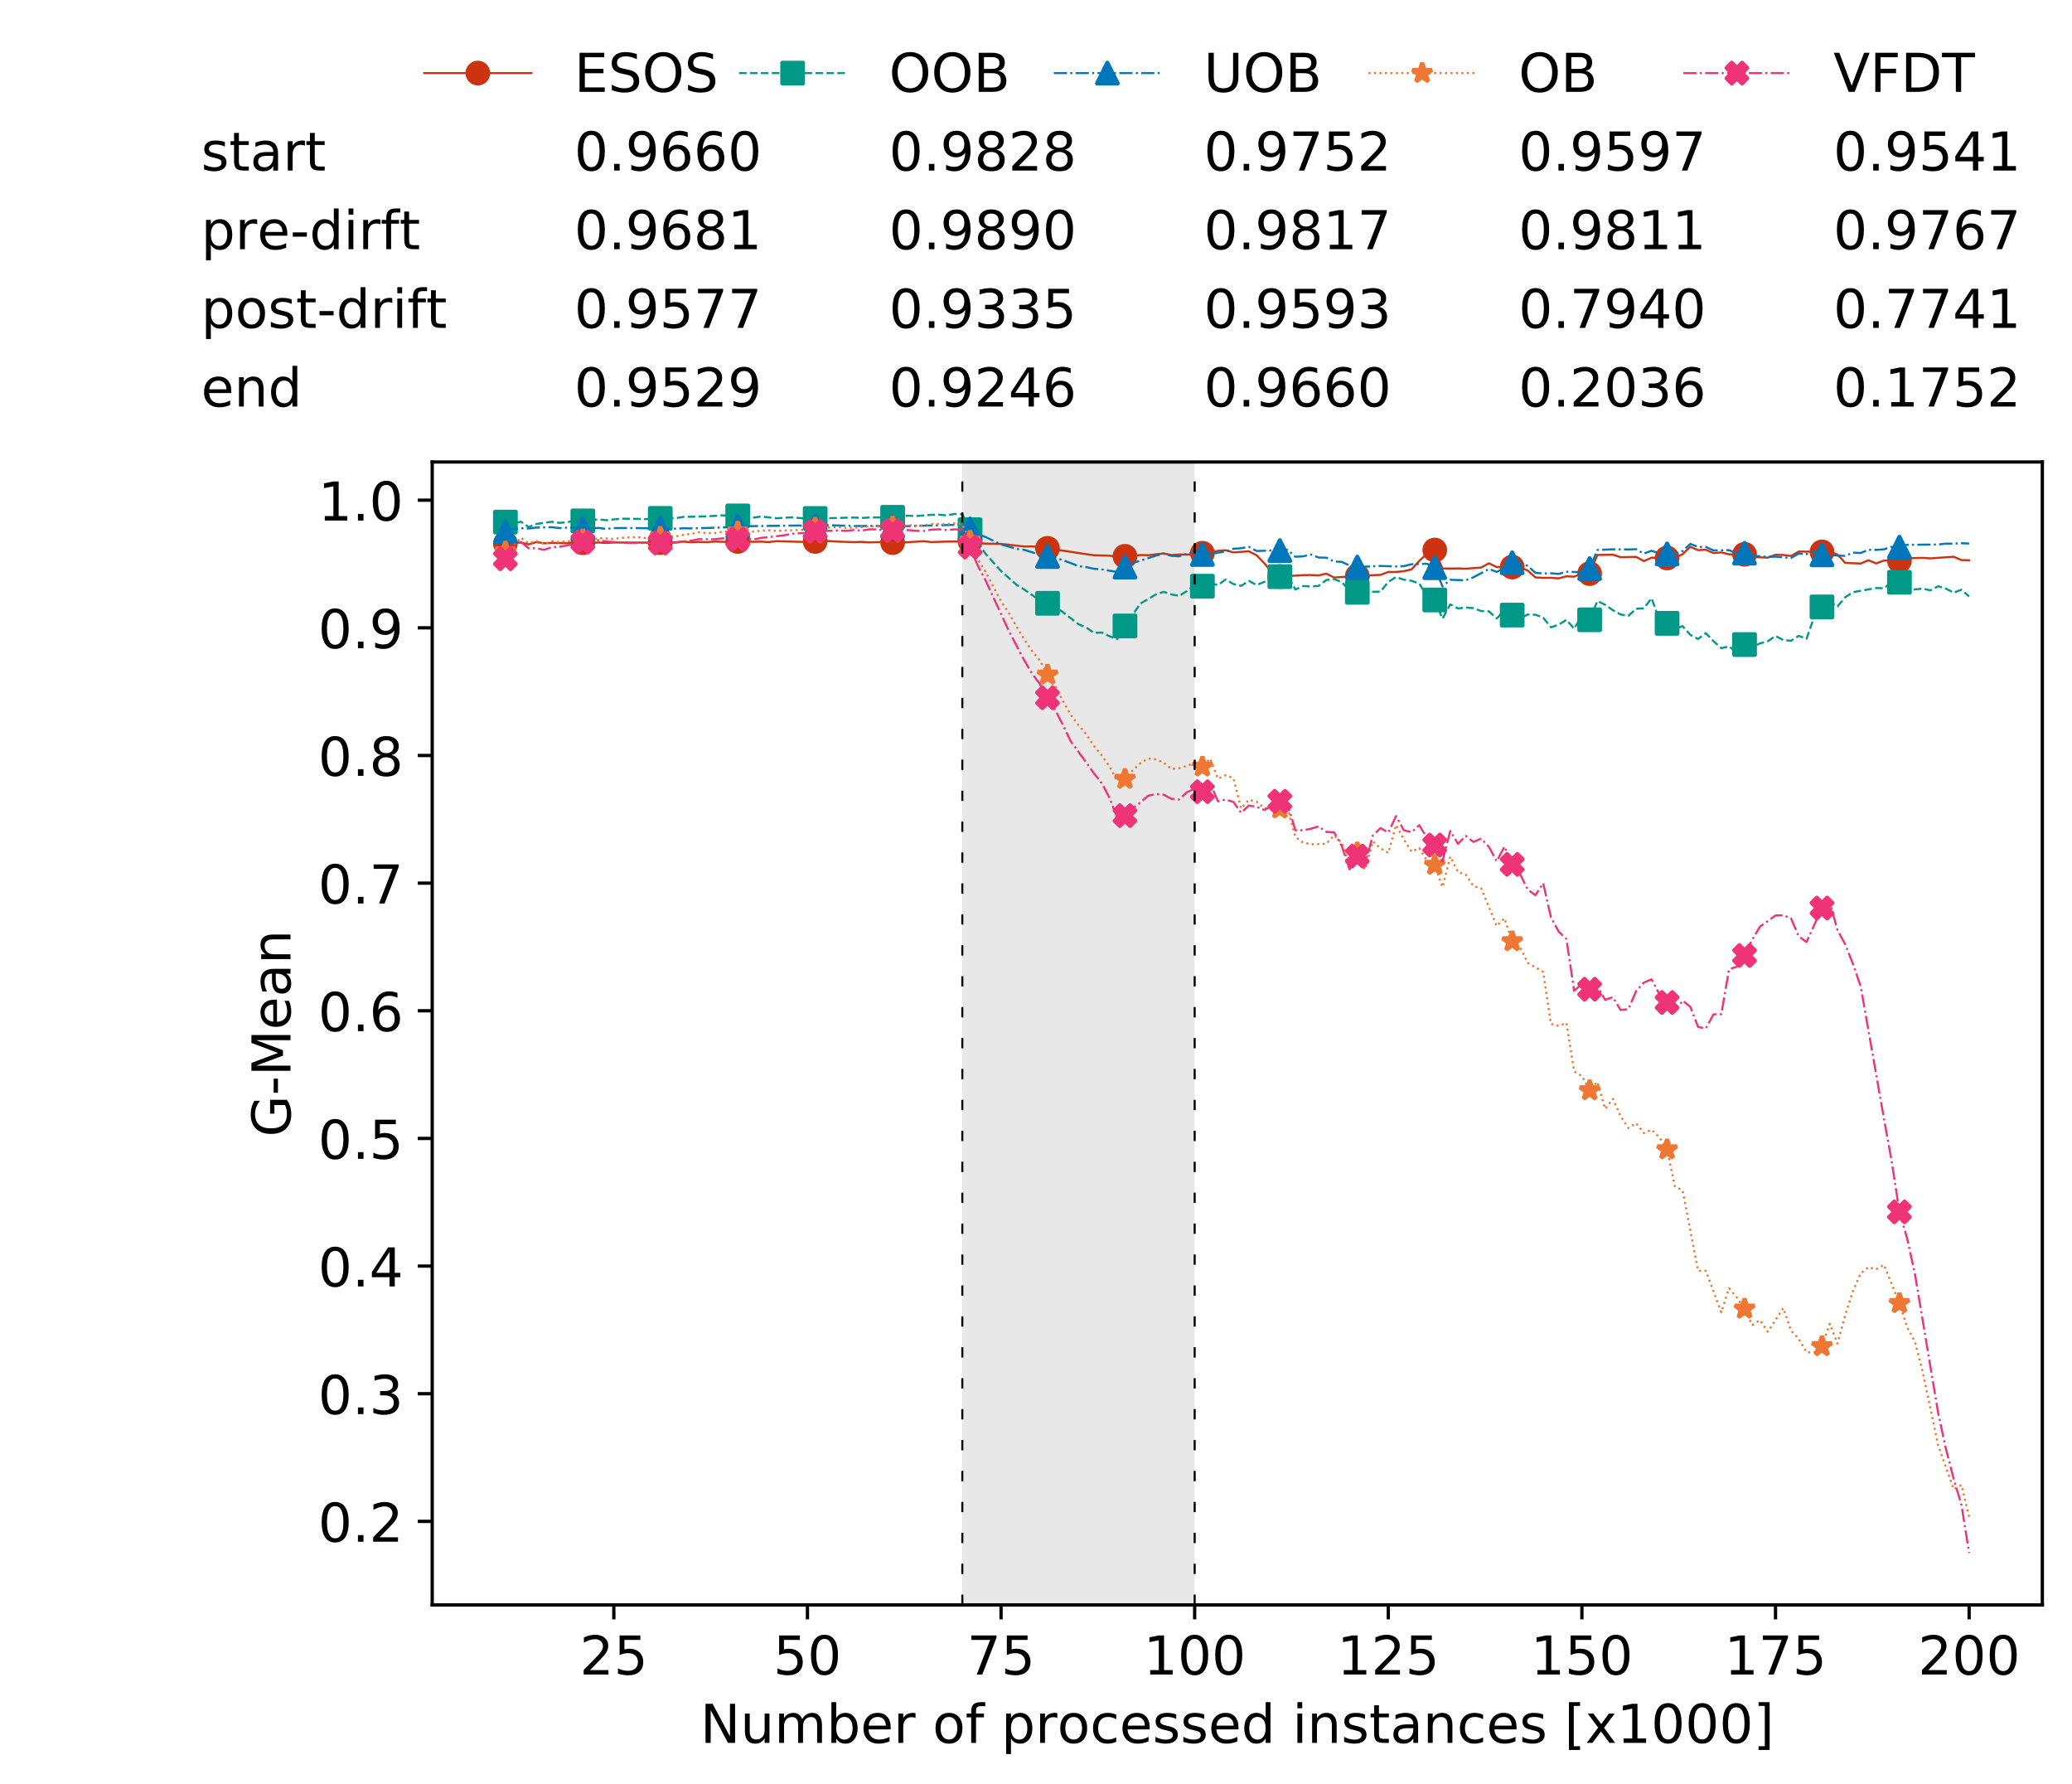 <?xml version="1.0" encoding="utf-8" standalone="no"?>
<!DOCTYPE svg PUBLIC "-//W3C//DTD SVG 1.1//EN"
  "http://www.w3.org/Graphics/SVG/1.1/DTD/svg11.dtd">
<!-- Created with matplotlib (https://matplotlib.org/) -->
<svg height="432.615pt" version="1.1" viewBox="0 0 502.65 432.615" width="502.65pt" xmlns="http://www.w3.org/2000/svg" xmlns:xlink="http://www.w3.org/1999/xlink">
 <defs>
  <style type="text/css">
*{stroke-linecap:butt;stroke-linejoin:round;white-space:pre;}
  </style>
 </defs>
 <g id="figure_1">
  <g id="patch_1">
   <path d="M 0 432.615 
L 502.65 432.615 
L 502.65 0 
L 0 0 
z
" style="fill:#ffffff;"/>
  </g>
  <g id="axes_1">
   <g id="patch_2">
    <path d="M 104.85 389.252 
L 495.45 389.252 
L 495.45 112.052 
L 104.85 112.052 
z
" style="fill:#ffffff;"/>
   </g>
   <g id="patch_3">
    <path clip-path="url(#p83964aa5f6)" d="M 289.817 389.252 
L 289.817 112.052 
L 233.453 112.052 
L 233.453 389.252 
z
" style="fill:#d3d3d3;opacity:0.5;"/>
   </g>
   <g id="matplotlib.axis_1">
    <g id="xtick_1">
     <g id="line2d_1">
      <defs>
       <path d="M 0 0 
L 0 3.5 
" id="mdc107f212e" style="stroke:#000000;stroke-width:0.8;"/>
      </defs>
      <g>
       <use style="stroke:#000000;stroke-width:0.8;" x="148.908" xlink:href="#mdc107f212e" y="389.252"/>
      </g>
     </g>
     <g id="text_1">
      <!-- 25 -->
      <defs>
       <path d="M 19.188 8.297 
L 53.609 8.297 
L 53.609 0 
L 7.328 0 
L 7.328 8.297 
Q 12.938 14.109 22.625 23.891 
Q 32.328 33.688 34.812 36.531 
Q 39.547 41.844 41.422 45.531 
Q 43.312 49.219 43.312 52.781 
Q 43.312 58.594 39.234 62.25 
Q 35.156 65.922 28.609 65.922 
Q 23.969 65.922 18.812 64.312 
Q 13.672 62.703 7.812 59.422 
L 7.812 69.391 
Q 13.766 71.781 18.938 73 
Q 24.125 74.219 28.422 74.219 
Q 39.75 74.219 46.484 68.547 
Q 53.219 62.891 53.219 53.422 
Q 53.219 48.922 51.531 44.891 
Q 49.859 40.875 45.406 35.406 
Q 44.188 33.984 37.641 27.219 
Q 31.109 20.453 19.188 8.297 
z
" id="DejaVuSans-50"/>
       <path d="M 10.797 72.906 
L 49.516 72.906 
L 49.516 64.594 
L 19.828 64.594 
L 19.828 46.734 
Q 21.969 47.469 24.109 47.828 
Q 26.266 48.188 28.422 48.188 
Q 40.625 48.188 47.75 41.5 
Q 54.891 34.812 54.891 23.391 
Q 54.891 11.625 47.562 5.094 
Q 40.234 -1.422 26.906 -1.422 
Q 22.312 -1.422 17.547 -0.641 
Q 12.797 0.141 7.719 1.703 
L 7.719 11.625 
Q 12.109 9.234 16.797 8.062 
Q 21.484 6.891 26.703 6.891 
Q 35.156 6.891 40.078 11.328 
Q 45.016 15.766 45.016 23.391 
Q 45.016 31 40.078 35.438 
Q 35.156 39.891 26.703 39.891 
Q 22.75 39.891 18.812 39.016 
Q 14.891 38.141 10.797 36.281 
z
" id="DejaVuSans-53"/>
      </defs>
      <g transform="translate(140.636 406.13)scale(0.13 -0.13)">
       <use xlink:href="#DejaVuSans-50"/>
       <use x="63.623" xlink:href="#DejaVuSans-53"/>
      </g>
     </g>
    </g>
    <g id="xtick_2">
     <g id="line2d_2">
      <g>
       <use style="stroke:#000000;stroke-width:0.8;" x="195.877" xlink:href="#mdc107f212e" y="389.252"/>
      </g>
     </g>
     <g id="text_2">
      <!-- 50 -->
      <defs>
       <path d="M 31.781 66.406 
Q 24.172 66.406 20.328 58.906 
Q 16.5 51.422 16.5 36.375 
Q 16.5 21.391 20.328 13.891 
Q 24.172 6.391 31.781 6.391 
Q 39.453 6.391 43.281 13.891 
Q 47.125 21.391 47.125 36.375 
Q 47.125 51.422 43.281 58.906 
Q 39.453 66.406 31.781 66.406 
z
M 31.781 74.219 
Q 44.047 74.219 50.516 64.516 
Q 56.984 54.828 56.984 36.375 
Q 56.984 17.969 50.516 8.266 
Q 44.047 -1.422 31.781 -1.422 
Q 19.531 -1.422 13.062 8.266 
Q 6.594 17.969 6.594 36.375 
Q 6.594 54.828 13.062 64.516 
Q 19.531 74.219 31.781 74.219 
z
" id="DejaVuSans-48"/>
      </defs>
      <g transform="translate(187.606 406.13)scale(0.13 -0.13)">
       <use xlink:href="#DejaVuSans-53"/>
       <use x="63.623" xlink:href="#DejaVuSans-48"/>
      </g>
     </g>
    </g>
    <g id="xtick_3">
     <g id="line2d_3">
      <g>
       <use style="stroke:#000000;stroke-width:0.8;" x="242.847" xlink:href="#mdc107f212e" y="389.252"/>
      </g>
     </g>
     <g id="text_3">
      <!-- 75 -->
      <defs>
       <path d="M 8.203 72.906 
L 55.078 72.906 
L 55.078 68.703 
L 28.609 0 
L 18.312 0 
L 43.219 64.594 
L 8.203 64.594 
z
" id="DejaVuSans-55"/>
      </defs>
      <g transform="translate(234.576 406.13)scale(0.13 -0.13)">
       <use xlink:href="#DejaVuSans-55"/>
       <use x="63.623" xlink:href="#DejaVuSans-53"/>
      </g>
     </g>
    </g>
    <g id="xtick_4">
     <g id="line2d_4">
      <g>
       <use style="stroke:#000000;stroke-width:0.8;" x="289.817" xlink:href="#mdc107f212e" y="389.252"/>
      </g>
     </g>
     <g id="text_4">
      <!-- 100 -->
      <defs>
       <path d="M 12.406 8.297 
L 28.516 8.297 
L 28.516 63.922 
L 10.984 60.406 
L 10.984 69.391 
L 28.422 72.906 
L 38.281 72.906 
L 38.281 8.297 
L 54.391 8.297 
L 54.391 0 
L 12.406 0 
z
" id="DejaVuSans-49"/>
      </defs>
      <g transform="translate(277.41 406.13)scale(0.13 -0.13)">
       <use xlink:href="#DejaVuSans-49"/>
       <use x="63.623" xlink:href="#DejaVuSans-48"/>
       <use x="127.246" xlink:href="#DejaVuSans-48"/>
      </g>
     </g>
    </g>
    <g id="xtick_5">
     <g id="line2d_5">
      <g>
       <use style="stroke:#000000;stroke-width:0.8;" x="336.786" xlink:href="#mdc107f212e" y="389.252"/>
      </g>
     </g>
     <g id="text_5">
      <!-- 125 -->
      <g transform="translate(324.379 406.13)scale(0.13 -0.13)">
       <use xlink:href="#DejaVuSans-49"/>
       <use x="63.623" xlink:href="#DejaVuSans-50"/>
       <use x="127.246" xlink:href="#DejaVuSans-53"/>
      </g>
     </g>
    </g>
    <g id="xtick_6">
     <g id="line2d_6">
      <g>
       <use style="stroke:#000000;stroke-width:0.8;" x="383.756" xlink:href="#mdc107f212e" y="389.252"/>
      </g>
     </g>
     <g id="text_6">
      <!-- 150 -->
      <g transform="translate(371.349 406.13)scale(0.13 -0.13)">
       <use xlink:href="#DejaVuSans-49"/>
       <use x="63.623" xlink:href="#DejaVuSans-53"/>
       <use x="127.246" xlink:href="#DejaVuSans-48"/>
      </g>
     </g>
    </g>
    <g id="xtick_7">
     <g id="line2d_7">
      <g>
       <use style="stroke:#000000;stroke-width:0.8;" x="430.726" xlink:href="#mdc107f212e" y="389.252"/>
      </g>
     </g>
     <g id="text_7">
      <!-- 175 -->
      <g transform="translate(418.319 406.13)scale(0.13 -0.13)">
       <use xlink:href="#DejaVuSans-49"/>
       <use x="63.623" xlink:href="#DejaVuSans-55"/>
       <use x="127.246" xlink:href="#DejaVuSans-53"/>
      </g>
     </g>
    </g>
    <g id="xtick_8">
     <g id="line2d_8">
      <g>
       <use style="stroke:#000000;stroke-width:0.8;" x="477.695" xlink:href="#mdc107f212e" y="389.252"/>
      </g>
     </g>
     <g id="text_8">
      <!-- 200 -->
      <g transform="translate(465.289 406.13)scale(0.13 -0.13)">
       <use xlink:href="#DejaVuSans-50"/>
       <use x="63.623" xlink:href="#DejaVuSans-48"/>
       <use x="127.246" xlink:href="#DejaVuSans-48"/>
      </g>
     </g>
    </g>
    <g id="text_9">
     <!-- Number of processed instances [x1000] -->
     <defs>
      <path d="M 9.812 72.906 
L 23.094 72.906 
L 55.422 11.922 
L 55.422 72.906 
L 64.984 72.906 
L 64.984 0 
L 51.703 0 
L 19.391 60.984 
L 19.391 0 
L 9.812 0 
z
" id="DejaVuSans-78"/>
      <path d="M 8.5 21.578 
L 8.5 54.688 
L 17.484 54.688 
L 17.484 21.922 
Q 17.484 14.156 20.5 10.266 
Q 23.531 6.391 29.594 6.391 
Q 36.859 6.391 41.078 11.031 
Q 45.312 15.672 45.312 23.688 
L 45.312 54.688 
L 54.297 54.688 
L 54.297 0 
L 45.312 0 
L 45.312 8.406 
Q 42.047 3.422 37.719 1 
Q 33.406 -1.422 27.688 -1.422 
Q 18.266 -1.422 13.375 4.438 
Q 8.5 10.297 8.5 21.578 
z
M 31.109 56 
z
" id="DejaVuSans-117"/>
      <path d="M 52 44.188 
Q 55.375 50.25 60.062 53.125 
Q 64.75 56 71.094 56 
Q 79.641 56 84.281 50.016 
Q 88.922 44.047 88.922 33.016 
L 88.922 0 
L 79.891 0 
L 79.891 32.719 
Q 79.891 40.578 77.094 44.375 
Q 74.312 48.188 68.609 48.188 
Q 61.625 48.188 57.562 43.547 
Q 53.516 38.922 53.516 30.906 
L 53.516 0 
L 44.484 0 
L 44.484 32.719 
Q 44.484 40.625 41.703 44.406 
Q 38.922 48.188 33.109 48.188 
Q 26.219 48.188 22.156 43.531 
Q 18.109 38.875 18.109 30.906 
L 18.109 0 
L 9.078 0 
L 9.078 54.688 
L 18.109 54.688 
L 18.109 46.188 
Q 21.188 51.219 25.484 53.609 
Q 29.781 56 35.688 56 
Q 41.656 56 45.828 52.969 
Q 50 49.953 52 44.188 
z
" id="DejaVuSans-109"/>
      <path d="M 48.688 27.297 
Q 48.688 37.203 44.609 42.844 
Q 40.531 48.484 33.406 48.484 
Q 26.266 48.484 22.188 42.844 
Q 18.109 37.203 18.109 27.297 
Q 18.109 17.391 22.188 11.75 
Q 26.266 6.109 33.406 6.109 
Q 40.531 6.109 44.609 11.75 
Q 48.688 17.391 48.688 27.297 
z
M 18.109 46.391 
Q 20.953 51.266 25.266 53.625 
Q 29.594 56 35.594 56 
Q 45.562 56 51.781 48.094 
Q 58.016 40.188 58.016 27.297 
Q 58.016 14.406 51.781 6.484 
Q 45.562 -1.422 35.594 -1.422 
Q 29.594 -1.422 25.266 0.953 
Q 20.953 3.328 18.109 8.203 
L 18.109 0 
L 9.078 0 
L 9.078 75.984 
L 18.109 75.984 
z
" id="DejaVuSans-98"/>
      <path d="M 56.203 29.594 
L 56.203 25.203 
L 14.891 25.203 
Q 15.484 15.922 20.484 11.062 
Q 25.484 6.203 34.422 6.203 
Q 39.594 6.203 44.453 7.469 
Q 49.312 8.734 54.109 11.281 
L 54.109 2.781 
Q 49.266 0.734 44.188 -0.344 
Q 39.109 -1.422 33.891 -1.422 
Q 20.797 -1.422 13.156 6.188 
Q 5.516 13.812 5.516 26.812 
Q 5.516 40.234 12.766 48.109 
Q 20.016 56 32.328 56 
Q 43.359 56 49.781 48.891 
Q 56.203 41.797 56.203 29.594 
z
M 47.219 32.234 
Q 47.125 39.594 43.094 43.984 
Q 39.062 48.391 32.422 48.391 
Q 24.906 48.391 20.391 44.141 
Q 15.875 39.891 15.188 32.172 
z
" id="DejaVuSans-101"/>
      <path d="M 41.109 46.297 
Q 39.594 47.172 37.812 47.578 
Q 36.031 48 33.891 48 
Q 26.266 48 22.188 43.047 
Q 18.109 38.094 18.109 28.812 
L 18.109 0 
L 9.078 0 
L 9.078 54.688 
L 18.109 54.688 
L 18.109 46.188 
Q 20.953 51.172 25.484 53.578 
Q 30.031 56 36.531 56 
Q 37.453 56 38.578 55.875 
Q 39.703 55.766 41.062 55.516 
z
" id="DejaVuSans-114"/>
      <path id="DejaVuSans-32"/>
      <path d="M 30.609 48.391 
Q 23.391 48.391 19.188 42.75 
Q 14.984 37.109 14.984 27.297 
Q 14.984 17.484 19.156 11.844 
Q 23.344 6.203 30.609 6.203 
Q 37.797 6.203 41.984 11.859 
Q 46.188 17.531 46.188 27.297 
Q 46.188 37.016 41.984 42.703 
Q 37.797 48.391 30.609 48.391 
z
M 30.609 56 
Q 42.328 56 49.016 48.375 
Q 55.719 40.766 55.719 27.297 
Q 55.719 13.875 49.016 6.219 
Q 42.328 -1.422 30.609 -1.422 
Q 18.844 -1.422 12.172 6.219 
Q 5.516 13.875 5.516 27.297 
Q 5.516 40.766 12.172 48.375 
Q 18.844 56 30.609 56 
z
" id="DejaVuSans-111"/>
      <path d="M 37.109 75.984 
L 37.109 68.5 
L 28.516 68.5 
Q 23.688 68.5 21.797 66.547 
Q 19.922 64.594 19.922 59.516 
L 19.922 54.688 
L 34.719 54.688 
L 34.719 47.703 
L 19.922 47.703 
L 19.922 0 
L 10.891 0 
L 10.891 47.703 
L 2.297 47.703 
L 2.297 54.688 
L 10.891 54.688 
L 10.891 58.5 
Q 10.891 67.625 15.141 71.797 
Q 19.391 75.984 28.609 75.984 
z
" id="DejaVuSans-102"/>
      <path d="M 18.109 8.203 
L 18.109 -20.797 
L 9.078 -20.797 
L 9.078 54.688 
L 18.109 54.688 
L 18.109 46.391 
Q 20.953 51.266 25.266 53.625 
Q 29.594 56 35.594 56 
Q 45.562 56 51.781 48.094 
Q 58.016 40.188 58.016 27.297 
Q 58.016 14.406 51.781 6.484 
Q 45.562 -1.422 35.594 -1.422 
Q 29.594 -1.422 25.266 0.953 
Q 20.953 3.328 18.109 8.203 
z
M 48.688 27.297 
Q 48.688 37.203 44.609 42.844 
Q 40.531 48.484 33.406 48.484 
Q 26.266 48.484 22.188 42.844 
Q 18.109 37.203 18.109 27.297 
Q 18.109 17.391 22.188 11.75 
Q 26.266 6.109 33.406 6.109 
Q 40.531 6.109 44.609 11.75 
Q 48.688 17.391 48.688 27.297 
z
" id="DejaVuSans-112"/>
      <path d="M 48.781 52.594 
L 48.781 44.188 
Q 44.969 46.297 41.141 47.344 
Q 37.312 48.391 33.406 48.391 
Q 24.656 48.391 19.812 42.844 
Q 14.984 37.312 14.984 27.297 
Q 14.984 17.281 19.812 11.734 
Q 24.656 6.203 33.406 6.203 
Q 37.312 6.203 41.141 7.25 
Q 44.969 8.297 48.781 10.406 
L 48.781 2.094 
Q 45.016 0.344 40.984 -0.531 
Q 36.969 -1.422 32.422 -1.422 
Q 20.062 -1.422 12.781 6.344 
Q 5.516 14.109 5.516 27.297 
Q 5.516 40.672 12.859 48.328 
Q 20.219 56 33.016 56 
Q 37.156 56 41.109 55.141 
Q 45.062 54.297 48.781 52.594 
z
" id="DejaVuSans-99"/>
      <path d="M 44.281 53.078 
L 44.281 44.578 
Q 40.484 46.531 36.375 47.5 
Q 32.281 48.484 27.875 48.484 
Q 21.188 48.484 17.844 46.438 
Q 14.5 44.391 14.5 40.281 
Q 14.5 37.156 16.891 35.375 
Q 19.281 33.594 26.516 31.984 
L 29.594 31.297 
Q 39.156 29.25 43.188 25.516 
Q 47.219 21.781 47.219 15.094 
Q 47.219 7.469 41.188 3.016 
Q 35.156 -1.422 24.609 -1.422 
Q 20.219 -1.422 15.453 -0.562 
Q 10.688 0.297 5.422 2 
L 5.422 11.281 
Q 10.406 8.688 15.234 7.391 
Q 20.062 6.109 24.812 6.109 
Q 31.156 6.109 34.562 8.281 
Q 37.984 10.453 37.984 14.406 
Q 37.984 18.062 35.516 20.016 
Q 33.062 21.969 24.703 23.781 
L 21.578 24.516 
Q 13.234 26.266 9.516 29.906 
Q 5.812 33.547 5.812 39.891 
Q 5.812 47.609 11.281 51.797 
Q 16.75 56 26.812 56 
Q 31.781 56 36.172 55.266 
Q 40.578 54.547 44.281 53.078 
z
" id="DejaVuSans-115"/>
      <path d="M 45.406 46.391 
L 45.406 75.984 
L 54.391 75.984 
L 54.391 0 
L 45.406 0 
L 45.406 8.203 
Q 42.578 3.328 38.25 0.953 
Q 33.938 -1.422 27.875 -1.422 
Q 17.969 -1.422 11.734 6.484 
Q 5.516 14.406 5.516 27.297 
Q 5.516 40.188 11.734 48.094 
Q 17.969 56 27.875 56 
Q 33.938 56 38.25 53.625 
Q 42.578 51.266 45.406 46.391 
z
M 14.797 27.297 
Q 14.797 17.391 18.875 11.75 
Q 22.953 6.109 30.078 6.109 
Q 37.203 6.109 41.297 11.75 
Q 45.406 17.391 45.406 27.297 
Q 45.406 37.203 41.297 42.844 
Q 37.203 48.484 30.078 48.484 
Q 22.953 48.484 18.875 42.844 
Q 14.797 37.203 14.797 27.297 
z
" id="DejaVuSans-100"/>
      <path d="M 9.422 54.688 
L 18.406 54.688 
L 18.406 0 
L 9.422 0 
z
M 9.422 75.984 
L 18.406 75.984 
L 18.406 64.594 
L 9.422 64.594 
z
" id="DejaVuSans-105"/>
      <path d="M 54.891 33.016 
L 54.891 0 
L 45.906 0 
L 45.906 32.719 
Q 45.906 40.484 42.875 44.328 
Q 39.844 48.188 33.797 48.188 
Q 26.516 48.188 22.312 43.547 
Q 18.109 38.922 18.109 30.906 
L 18.109 0 
L 9.078 0 
L 9.078 54.688 
L 18.109 54.688 
L 18.109 46.188 
Q 21.344 51.125 25.703 53.562 
Q 30.078 56 35.797 56 
Q 45.219 56 50.047 50.172 
Q 54.891 44.344 54.891 33.016 
z
" id="DejaVuSans-110"/>
      <path d="M 18.312 70.219 
L 18.312 54.688 
L 36.812 54.688 
L 36.812 47.703 
L 18.312 47.703 
L 18.312 18.016 
Q 18.312 11.328 20.141 9.422 
Q 21.969 7.516 27.594 7.516 
L 36.812 7.516 
L 36.812 0 
L 27.594 0 
Q 17.188 0 13.234 3.875 
Q 9.281 7.766 9.281 18.016 
L 9.281 47.703 
L 2.688 47.703 
L 2.688 54.688 
L 9.281 54.688 
L 9.281 70.219 
z
" id="DejaVuSans-116"/>
      <path d="M 34.281 27.484 
Q 23.391 27.484 19.188 25 
Q 14.984 22.516 14.984 16.5 
Q 14.984 11.719 18.141 8.906 
Q 21.297 6.109 26.703 6.109 
Q 34.188 6.109 38.703 11.406 
Q 43.219 16.703 43.219 25.484 
L 43.219 27.484 
z
M 52.203 31.203 
L 52.203 0 
L 43.219 0 
L 43.219 8.297 
Q 40.141 3.328 35.547 0.953 
Q 30.953 -1.422 24.312 -1.422 
Q 15.922 -1.422 10.953 3.297 
Q 6 8.016 6 15.922 
Q 6 25.141 12.172 29.828 
Q 18.359 34.516 30.609 34.516 
L 43.219 34.516 
L 43.219 35.406 
Q 43.219 41.609 39.141 45 
Q 35.062 48.391 27.688 48.391 
Q 23 48.391 18.547 47.266 
Q 14.109 46.141 10.016 43.891 
L 10.016 52.203 
Q 14.938 54.109 19.578 55.047 
Q 24.219 56 28.609 56 
Q 40.484 56 46.344 49.844 
Q 52.203 43.703 52.203 31.203 
z
" id="DejaVuSans-97"/>
      <path d="M 8.594 75.984 
L 29.297 75.984 
L 29.297 69 
L 17.578 69 
L 17.578 -6.203 
L 29.297 -6.203 
L 29.297 -13.188 
L 8.594 -13.188 
z
" id="DejaVuSans-91"/>
      <path d="M 54.891 54.688 
L 35.109 28.078 
L 55.906 0 
L 45.312 0 
L 29.391 21.484 
L 13.484 0 
L 2.875 0 
L 24.125 28.609 
L 4.688 54.688 
L 15.281 54.688 
L 29.781 35.203 
L 44.281 54.688 
z
" id="DejaVuSans-120"/>
      <path d="M 30.422 75.984 
L 30.422 -13.188 
L 9.719 -13.188 
L 9.719 -6.203 
L 21.391 -6.203 
L 21.391 69 
L 9.719 69 
L 9.719 75.984 
z
" id="DejaVuSans-93"/>
     </defs>
     <g transform="translate(169.881 422.711)scale(0.13 -0.13)">
      <use xlink:href="#DejaVuSans-78"/>
      <use x="74.805" xlink:href="#DejaVuSans-117"/>
      <use x="138.184" xlink:href="#DejaVuSans-109"/>
      <use x="235.596" xlink:href="#DejaVuSans-98"/>
      <use x="299.072" xlink:href="#DejaVuSans-101"/>
      <use x="360.596" xlink:href="#DejaVuSans-114"/>
      <use x="401.709" xlink:href="#DejaVuSans-32"/>
      <use x="433.496" xlink:href="#DejaVuSans-111"/>
      <use x="494.678" xlink:href="#DejaVuSans-102"/>
      <use x="529.883" xlink:href="#DejaVuSans-32"/>
      <use x="561.67" xlink:href="#DejaVuSans-112"/>
      <use x="625.146" xlink:href="#DejaVuSans-114"/>
      <use x="666.229" xlink:href="#DejaVuSans-111"/>
      <use x="727.41" xlink:href="#DejaVuSans-99"/>
      <use x="782.391" xlink:href="#DejaVuSans-101"/>
      <use x="843.914" xlink:href="#DejaVuSans-115"/>
      <use x="896.014" xlink:href="#DejaVuSans-115"/>
      <use x="948.113" xlink:href="#DejaVuSans-101"/>
      <use x="1009.637" xlink:href="#DejaVuSans-100"/>
      <use x="1073.113" xlink:href="#DejaVuSans-32"/>
      <use x="1104.9" xlink:href="#DejaVuSans-105"/>
      <use x="1132.684" xlink:href="#DejaVuSans-110"/>
      <use x="1196.062" xlink:href="#DejaVuSans-115"/>
      <use x="1248.162" xlink:href="#DejaVuSans-116"/>
      <use x="1287.371" xlink:href="#DejaVuSans-97"/>
      <use x="1348.65" xlink:href="#DejaVuSans-110"/>
      <use x="1412.029" xlink:href="#DejaVuSans-99"/>
      <use x="1467.01" xlink:href="#DejaVuSans-101"/>
      <use x="1528.533" xlink:href="#DejaVuSans-115"/>
      <use x="1580.633" xlink:href="#DejaVuSans-32"/>
      <use x="1612.42" xlink:href="#DejaVuSans-91"/>
      <use x="1651.434" xlink:href="#DejaVuSans-120"/>
      <use x="1710.613" xlink:href="#DejaVuSans-49"/>
      <use x="1774.236" xlink:href="#DejaVuSans-48"/>
      <use x="1837.859" xlink:href="#DejaVuSans-48"/>
      <use x="1901.482" xlink:href="#DejaVuSans-48"/>
      <use x="1965.105" xlink:href="#DejaVuSans-93"/>
     </g>
    </g>
   </g>
   <g id="matplotlib.axis_2">
    <g id="ytick_1">
     <g id="line2d_9">
      <defs>
       <path d="M 0 0 
L -3.5 0 
" id="m4ebb5c2d7f" style="stroke:#000000;stroke-width:0.8;"/>
      </defs>
      <g>
       <use style="stroke:#000000;stroke-width:0.8;" x="104.85" xlink:href="#m4ebb5c2d7f" y="368.985"/>
      </g>
     </g>
     <g id="text_10">
      <!-- 0.2 -->
      <defs>
       <path d="M 10.688 12.406 
L 21 12.406 
L 21 0 
L 10.688 0 
z
" id="DejaVuSans-46"/>
      </defs>
      <g transform="translate(77.176 373.924)scale(0.13 -0.13)">
       <use xlink:href="#DejaVuSans-48"/>
       <use x="63.623" xlink:href="#DejaVuSans-46"/>
       <use x="95.41" xlink:href="#DejaVuSans-50"/>
      </g>
     </g>
    </g>
    <g id="ytick_2">
     <g id="line2d_10">
      <g>
       <use style="stroke:#000000;stroke-width:0.8;" x="104.85" xlink:href="#m4ebb5c2d7f" y="338.026"/>
      </g>
     </g>
     <g id="text_11">
      <!-- 0.3 -->
      <defs>
       <path d="M 40.578 39.312 
Q 47.656 37.797 51.625 33 
Q 55.609 28.219 55.609 21.188 
Q 55.609 10.406 48.188 4.484 
Q 40.766 -1.422 27.094 -1.422 
Q 22.516 -1.422 17.656 -0.516 
Q 12.797 0.391 7.625 2.203 
L 7.625 11.719 
Q 11.719 9.328 16.594 8.109 
Q 21.484 6.891 26.812 6.891 
Q 36.078 6.891 40.938 10.547 
Q 45.797 14.203 45.797 21.188 
Q 45.797 27.641 41.281 31.266 
Q 36.766 34.906 28.719 34.906 
L 20.219 34.906 
L 20.219 43.016 
L 29.109 43.016 
Q 36.375 43.016 40.234 45.922 
Q 44.094 48.828 44.094 54.297 
Q 44.094 59.906 40.109 62.906 
Q 36.141 65.922 28.719 65.922 
Q 24.656 65.922 20.016 65.031 
Q 15.375 64.156 9.812 62.312 
L 9.812 71.094 
Q 15.438 72.656 20.344 73.438 
Q 25.25 74.219 29.594 74.219 
Q 40.828 74.219 47.359 69.109 
Q 53.906 64.016 53.906 55.328 
Q 53.906 49.266 50.438 45.094 
Q 46.969 40.922 40.578 39.312 
z
" id="DejaVuSans-51"/>
      </defs>
      <g transform="translate(77.176 342.965)scale(0.13 -0.13)">
       <use xlink:href="#DejaVuSans-48"/>
       <use x="63.623" xlink:href="#DejaVuSans-46"/>
       <use x="95.41" xlink:href="#DejaVuSans-51"/>
      </g>
     </g>
    </g>
    <g id="ytick_3">
     <g id="line2d_11">
      <g>
       <use style="stroke:#000000;stroke-width:0.8;" x="104.85" xlink:href="#m4ebb5c2d7f" y="307.067"/>
      </g>
     </g>
     <g id="text_12">
      <!-- 0.4 -->
      <defs>
       <path d="M 37.797 64.312 
L 12.891 25.391 
L 37.797 25.391 
z
M 35.203 72.906 
L 47.609 72.906 
L 47.609 25.391 
L 58.016 25.391 
L 58.016 17.188 
L 47.609 17.188 
L 47.609 0 
L 37.797 0 
L 37.797 17.188 
L 4.891 17.188 
L 4.891 26.703 
z
" id="DejaVuSans-52"/>
      </defs>
      <g transform="translate(77.176 312.006)scale(0.13 -0.13)">
       <use xlink:href="#DejaVuSans-48"/>
       <use x="63.623" xlink:href="#DejaVuSans-46"/>
       <use x="95.41" xlink:href="#DejaVuSans-52"/>
      </g>
     </g>
    </g>
    <g id="ytick_4">
     <g id="line2d_12">
      <g>
       <use style="stroke:#000000;stroke-width:0.8;" x="104.85" xlink:href="#m4ebb5c2d7f" y="276.108"/>
      </g>
     </g>
     <g id="text_13">
      <!-- 0.5 -->
      <g transform="translate(77.176 281.047)scale(0.13 -0.13)">
       <use xlink:href="#DejaVuSans-48"/>
       <use x="63.623" xlink:href="#DejaVuSans-46"/>
       <use x="95.41" xlink:href="#DejaVuSans-53"/>
      </g>
     </g>
    </g>
    <g id="ytick_5">
     <g id="line2d_13">
      <g>
       <use style="stroke:#000000;stroke-width:0.8;" x="104.85" xlink:href="#m4ebb5c2d7f" y="245.148"/>
      </g>
     </g>
     <g id="text_14">
      <!-- 0.6 -->
      <defs>
       <path d="M 33.016 40.375 
Q 26.375 40.375 22.484 35.828 
Q 18.609 31.297 18.609 23.391 
Q 18.609 15.531 22.484 10.953 
Q 26.375 6.391 33.016 6.391 
Q 39.656 6.391 43.531 10.953 
Q 47.406 15.531 47.406 23.391 
Q 47.406 31.297 43.531 35.828 
Q 39.656 40.375 33.016 40.375 
z
M 52.594 71.297 
L 52.594 62.312 
Q 48.875 64.062 45.094 64.984 
Q 41.312 65.922 37.594 65.922 
Q 27.828 65.922 22.672 59.328 
Q 17.531 52.734 16.797 39.406 
Q 19.672 43.656 24.016 45.922 
Q 28.375 48.188 33.594 48.188 
Q 44.578 48.188 50.953 41.516 
Q 57.328 34.859 57.328 23.391 
Q 57.328 12.156 50.688 5.359 
Q 44.047 -1.422 33.016 -1.422 
Q 20.359 -1.422 13.672 8.266 
Q 6.984 17.969 6.984 36.375 
Q 6.984 53.656 15.188 63.938 
Q 23.391 74.219 37.203 74.219 
Q 40.922 74.219 44.703 73.484 
Q 48.484 72.75 52.594 71.297 
z
" id="DejaVuSans-54"/>
      </defs>
      <g transform="translate(77.176 250.087)scale(0.13 -0.13)">
       <use xlink:href="#DejaVuSans-48"/>
       <use x="63.623" xlink:href="#DejaVuSans-46"/>
       <use x="95.41" xlink:href="#DejaVuSans-54"/>
      </g>
     </g>
    </g>
    <g id="ytick_6">
     <g id="line2d_14">
      <g>
       <use style="stroke:#000000;stroke-width:0.8;" x="104.85" xlink:href="#m4ebb5c2d7f" y="214.189"/>
      </g>
     </g>
     <g id="text_15">
      <!-- 0.7 -->
      <g transform="translate(77.176 219.128)scale(0.13 -0.13)">
       <use xlink:href="#DejaVuSans-48"/>
       <use x="63.623" xlink:href="#DejaVuSans-46"/>
       <use x="95.41" xlink:href="#DejaVuSans-55"/>
      </g>
     </g>
    </g>
    <g id="ytick_7">
     <g id="line2d_15">
      <g>
       <use style="stroke:#000000;stroke-width:0.8;" x="104.85" xlink:href="#m4ebb5c2d7f" y="183.23"/>
      </g>
     </g>
     <g id="text_16">
      <!-- 0.8 -->
      <defs>
       <path d="M 31.781 34.625 
Q 24.75 34.625 20.719 30.859 
Q 16.703 27.094 16.703 20.516 
Q 16.703 13.922 20.719 10.156 
Q 24.75 6.391 31.781 6.391 
Q 38.812 6.391 42.859 10.172 
Q 46.922 13.969 46.922 20.516 
Q 46.922 27.094 42.891 30.859 
Q 38.875 34.625 31.781 34.625 
z
M 21.922 38.812 
Q 15.578 40.375 12.031 44.719 
Q 8.5 49.078 8.5 55.328 
Q 8.5 64.062 14.719 69.141 
Q 20.953 74.219 31.781 74.219 
Q 42.672 74.219 48.875 69.141 
Q 55.078 64.062 55.078 55.328 
Q 55.078 49.078 51.531 44.719 
Q 48 40.375 41.703 38.812 
Q 48.828 37.156 52.797 32.312 
Q 56.781 27.484 56.781 20.516 
Q 56.781 9.906 50.312 4.234 
Q 43.844 -1.422 31.781 -1.422 
Q 19.734 -1.422 13.25 4.234 
Q 6.781 9.906 6.781 20.516 
Q 6.781 27.484 10.781 32.312 
Q 14.797 37.156 21.922 38.812 
z
M 18.312 54.391 
Q 18.312 48.734 21.844 45.562 
Q 25.391 42.391 31.781 42.391 
Q 38.141 42.391 41.719 45.562 
Q 45.312 48.734 45.312 54.391 
Q 45.312 60.062 41.719 63.234 
Q 38.141 66.406 31.781 66.406 
Q 25.391 66.406 21.844 63.234 
Q 18.312 60.062 18.312 54.391 
z
" id="DejaVuSans-56"/>
      </defs>
      <g transform="translate(77.176 188.169)scale(0.13 -0.13)">
       <use xlink:href="#DejaVuSans-48"/>
       <use x="63.623" xlink:href="#DejaVuSans-46"/>
       <use x="95.41" xlink:href="#DejaVuSans-56"/>
      </g>
     </g>
    </g>
    <g id="ytick_8">
     <g id="line2d_16">
      <g>
       <use style="stroke:#000000;stroke-width:0.8;" x="104.85" xlink:href="#m4ebb5c2d7f" y="152.271"/>
      </g>
     </g>
     <g id="text_17">
      <!-- 0.9 -->
      <defs>
       <path d="M 10.984 1.516 
L 10.984 10.5 
Q 14.703 8.734 18.5 7.812 
Q 22.312 6.891 25.984 6.891 
Q 35.75 6.891 40.891 13.453 
Q 46.047 20.016 46.781 33.406 
Q 43.953 29.203 39.594 26.953 
Q 35.25 24.703 29.984 24.703 
Q 19.047 24.703 12.672 31.312 
Q 6.297 37.938 6.297 49.422 
Q 6.297 60.641 12.938 67.422 
Q 19.578 74.219 30.609 74.219 
Q 43.266 74.219 49.922 64.516 
Q 56.594 54.828 56.594 36.375 
Q 56.594 19.141 48.406 8.859 
Q 40.234 -1.422 26.422 -1.422 
Q 22.703 -1.422 18.891 -0.688 
Q 15.094 0.047 10.984 1.516 
z
M 30.609 32.422 
Q 37.25 32.422 41.125 36.953 
Q 45.016 41.5 45.016 49.422 
Q 45.016 57.281 41.125 61.844 
Q 37.25 66.406 30.609 66.406 
Q 23.969 66.406 20.094 61.844 
Q 16.219 57.281 16.219 49.422 
Q 16.219 41.5 20.094 36.953 
Q 23.969 32.422 30.609 32.422 
z
" id="DejaVuSans-57"/>
      </defs>
      <g transform="translate(77.176 157.21)scale(0.13 -0.13)">
       <use xlink:href="#DejaVuSans-48"/>
       <use x="63.623" xlink:href="#DejaVuSans-46"/>
       <use x="95.41" xlink:href="#DejaVuSans-57"/>
      </g>
     </g>
    </g>
    <g id="ytick_9">
     <g id="line2d_17">
      <g>
       <use style="stroke:#000000;stroke-width:0.8;" x="104.85" xlink:href="#m4ebb5c2d7f" y="121.312"/>
      </g>
     </g>
     <g id="text_18">
      <!-- 1.0 -->
      <g transform="translate(77.176 126.251)scale(0.13 -0.13)">
       <use xlink:href="#DejaVuSans-49"/>
       <use x="63.623" xlink:href="#DejaVuSans-46"/>
       <use x="95.41" xlink:href="#DejaVuSans-48"/>
      </g>
     </g>
    </g>
    <g id="text_19">
     <!-- G-Mean -->
     <defs>
      <path d="M 59.516 10.406 
L 59.516 29.984 
L 43.406 29.984 
L 43.406 38.094 
L 69.281 38.094 
L 69.281 6.781 
Q 63.578 2.734 56.688 0.656 
Q 49.812 -1.422 42 -1.422 
Q 24.906 -1.422 15.25 8.562 
Q 5.609 18.562 5.609 36.375 
Q 5.609 54.25 15.25 64.234 
Q 24.906 74.219 42 74.219 
Q 49.125 74.219 55.547 72.453 
Q 61.969 70.703 67.391 67.281 
L 67.391 56.781 
Q 61.922 61.422 55.766 63.766 
Q 49.609 66.109 42.828 66.109 
Q 29.438 66.109 22.719 58.641 
Q 16.016 51.172 16.016 36.375 
Q 16.016 21.625 22.719 14.156 
Q 29.438 6.688 42.828 6.688 
Q 48.047 6.688 52.141 7.594 
Q 56.25 8.5 59.516 10.406 
z
" id="DejaVuSans-71"/>
      <path d="M 4.891 31.391 
L 31.203 31.391 
L 31.203 23.391 
L 4.891 23.391 
z
" id="DejaVuSans-45"/>
      <path d="M 9.812 72.906 
L 24.516 72.906 
L 43.109 23.297 
L 61.812 72.906 
L 76.516 72.906 
L 76.516 0 
L 66.891 0 
L 66.891 64.016 
L 48.094 14.016 
L 38.188 14.016 
L 19.391 64.016 
L 19.391 0 
L 9.812 0 
z
" id="DejaVuSans-77"/>
     </defs>
     <g transform="translate(70.472 275.744)rotate(-90)scale(0.13 -0.13)">
      <use xlink:href="#DejaVuSans-71"/>
      <use x="77.49" xlink:href="#DejaVuSans-45"/>
      <use x="113.574" xlink:href="#DejaVuSans-77"/>
      <use x="199.854" xlink:href="#DejaVuSans-101"/>
      <use x="261.377" xlink:href="#DejaVuSans-97"/>
      <use x="322.656" xlink:href="#DejaVuSans-110"/>
     </g>
    </g>
   </g>
   <g id="line2d_18"/>
   <g id="line2d_19"/>
   <g id="line2d_20"/>
   <g id="line2d_21"/>
   <g id="line2d_22"/>
   <g id="line2d_23">
    <path clip-path="url(#p83964aa5f6)" d="M 122.605 131.833 
L 124.483 131.573 
L 126.362 131.62 
L 128.241 132.028 
L 130.12 131.473 
L 131.998 131.763 
L 133.877 131.674 
L 137.635 131.759 
L 139.514 131.563 
L 143.271 131.682 
L 145.15 131.574 
L 147.029 131.686 
L 148.908 131.574 
L 156.423 131.602 
L 158.302 131.527 
L 162.059 131.623 
L 165.817 131.368 
L 167.695 131.513 
L 169.574 131.419 
L 171.453 131.488 
L 173.332 131.345 
L 177.089 131.461 
L 180.847 131.253 
L 182.726 131.402 
L 184.605 131.367 
L 186.483 131.469 
L 188.362 131.253 
L 195.877 131.462 
L 199.635 131.142 
L 203.392 131.363 
L 207.15 131.485 
L 209.029 131.429 
L 210.908 131.536 
L 214.665 131.45 
L 216.544 131.604 
L 218.423 131.622 
L 224.059 131.259 
L 225.938 131.476 
L 229.695 131.347 
L 235.332 131.348 
L 237.211 131.674 
L 239.089 131.846 
L 242.847 131.917 
L 248.483 132.542 
L 250.362 132.522 
L 252.241 132.689 
L 263.514 134.409 
L 265.392 134.664 
L 269.15 134.776 
L 271.029 135.023 
L 274.786 134.832 
L 276.665 134.613 
L 278.544 134.665 
L 282.302 134.224 
L 284.18 134.625 
L 286.059 134.492 
L 287.938 134.508 
L 289.817 134.406 
L 293.574 134.042 
L 295.453 133.591 
L 297.332 133.45 
L 299.211 133.983 
L 302.968 133.706 
L 304.847 134.682 
L 306.726 136.624 
L 308.605 138.921 
L 310.483 139.831 
L 316.12 139.493 
L 317.998 139.463 
L 319.877 139.565 
L 321.756 139.124 
L 323.635 140.067 
L 329.271 139.7 
L 334.908 139.424 
L 336.786 138.717 
L 338.665 138.724 
L 340.544 138.543 
L 342.423 138.099 
L 344.302 136.037 
L 346.18 134.307 
L 348.059 133.398 
L 349.938 137.895 
L 353.695 137.864 
L 355.574 137.926 
L 359.332 137.65 
L 361.211 136.613 
L 363.089 137.54 
L 366.847 137.528 
L 368.726 137.601 
L 370.605 138.367 
L 372.483 140.039 
L 374.362 140.154 
L 376.241 140.138 
L 378.12 140.269 
L 379.998 139.774 
L 381.877 139.86 
L 383.756 139.1 
L 385.635 139.119 
L 387.514 134.598 
L 391.271 134.534 
L 393.15 135.148 
L 396.908 135.059 
L 398.786 136.084 
L 400.665 135.258 
L 406.302 135.306 
L 408.18 134.419 
L 410.059 132.62 
L 411.938 133.423 
L 413.817 133.327 
L 415.695 134.137 
L 417.574 133.984 
L 419.453 134.437 
L 421.332 134.503 
L 423.211 134.437 
L 425.089 135.087 
L 428.847 135.251 
L 430.726 134.542 
L 432.605 134.608 
L 434.483 134.851 
L 436.362 133.76 
L 441.998 133.854 
L 443.877 133.836 
L 445.756 134.483 
L 447.635 136.52 
L 451.392 136.679 
L 453.271 135.88 
L 455.15 136.659 
L 457.029 135.951 
L 460.786 136.009 
L 462.665 135.397 
L 466.423 135.304 
L 468.302 135.423 
L 473.938 135.027 
L 475.817 135.839 
L 477.695 135.886 
L 477.695 135.886 
" style="fill:none;stroke:#cc3311;stroke-linecap:square;stroke-width:0.5;"/>
    <defs>
     <path d="M 0 2.5 
C 0.663 2.5 1.299 2.237 1.768 1.768 
C 2.237 1.299 2.5 0.663 2.5 0 
C 2.5 -0.663 2.237 -1.299 1.768 -1.768 
C 1.299 -2.237 0.663 -2.5 0 -2.5 
C -0.663 -2.5 -1.299 -2.237 -1.768 -1.768 
C -2.237 -1.299 -2.5 -0.663 -2.5 0 
C -2.5 0.663 -2.237 1.299 -1.768 1.768 
C -1.299 2.237 -0.663 2.5 0 2.5 
z
" id="m766b1e9849" style="stroke:#cc3311;"/>
    </defs>
    <g clip-path="url(#p83964aa5f6)">
     <use style="fill:#cc3311;stroke:#cc3311;" x="122.605" xlink:href="#m766b1e9849" y="131.833"/>
     <use style="fill:#cc3311;stroke:#cc3311;" x="141.392" xlink:href="#m766b1e9849" y="131.621"/>
     <use style="fill:#cc3311;stroke:#cc3311;" x="160.18" xlink:href="#m766b1e9849" y="131.602"/>
     <use style="fill:#cc3311;stroke:#cc3311;" x="178.968" xlink:href="#m766b1e9849" y="131.322"/>
     <use style="fill:#cc3311;stroke:#cc3311;" x="197.756" xlink:href="#m766b1e9849" y="131.32"/>
     <use style="fill:#cc3311;stroke:#cc3311;" x="216.544" xlink:href="#m766b1e9849" y="131.604"/>
     <use style="fill:#cc3311;stroke:#cc3311;" x="235.332" xlink:href="#m766b1e9849" y="131.348"/>
     <use style="fill:#cc3311;stroke:#cc3311;" x="254.12" xlink:href="#m766b1e9849" y="132.993"/>
     <use style="fill:#cc3311;stroke:#cc3311;" x="272.908" xlink:href="#m766b1e9849" y="134.928"/>
     <use style="fill:#cc3311;stroke:#cc3311;" x="291.695" xlink:href="#m766b1e9849" y="134.173"/>
     <use style="fill:#cc3311;stroke:#cc3311;" x="310.483" xlink:href="#m766b1e9849" y="139.831"/>
     <use style="fill:#cc3311;stroke:#cc3311;" x="329.271" xlink:href="#m766b1e9849" y="139.7"/>
     <use style="fill:#cc3311;stroke:#cc3311;" x="348.059" xlink:href="#m766b1e9849" y="133.398"/>
     <use style="fill:#cc3311;stroke:#cc3311;" x="366.847" xlink:href="#m766b1e9849" y="137.528"/>
     <use style="fill:#cc3311;stroke:#cc3311;" x="385.635" xlink:href="#m766b1e9849" y="139.119"/>
     <use style="fill:#cc3311;stroke:#cc3311;" x="404.423" xlink:href="#m766b1e9849" y="135.329"/>
     <use style="fill:#cc3311;stroke:#cc3311;" x="423.211" xlink:href="#m766b1e9849" y="134.437"/>
     <use style="fill:#cc3311;stroke:#cc3311;" x="441.998" xlink:href="#m766b1e9849" y="133.854"/>
     <use style="fill:#cc3311;stroke:#cc3311;" x="460.786" xlink:href="#m766b1e9849" y="136.009"/>
    </g>
   </g>
   <g id="line2d_24"/>
   <g id="line2d_25"/>
   <g id="line2d_26"/>
   <g id="line2d_27"/>
   <g id="line2d_28">
    <path clip-path="url(#p83964aa5f6)" d="M 122.605 126.63 
L 124.483 127.03 
L 126.362 126.531 
L 128.241 127.837 
L 130.12 127.08 
L 133.877 126.545 
L 135.756 126.819 
L 137.635 126.632 
L 139.514 126.323 
L 141.392 126.326 
L 145.15 125.965 
L 147.029 126.163 
L 150.786 125.794 
L 154.544 125.846 
L 156.423 125.895 
L 162.059 125.721 
L 163.938 125.675 
L 165.817 125.366 
L 171.453 125.237 
L 175.211 124.999 
L 178.968 125.13 
L 180.847 125.244 
L 182.726 125.541 
L 184.605 125.275 
L 188.362 125.697 
L 192.12 125.462 
L 195.877 125.808 
L 207.15 125.518 
L 209.029 125.624 
L 210.908 125.505 
L 216.544 125.471 
L 220.302 125.072 
L 222.18 125.164 
L 225.938 124.86 
L 227.817 124.84 
L 229.695 124.992 
L 231.574 124.652 
L 233.453 124.712 
L 235.332 128.468 
L 237.211 131.543 
L 239.089 134.32 
L 242.847 138.499 
L 246.605 141.826 
L 248.483 142.98 
L 252.241 145.629 
L 254.12 146.323 
L 255.998 147.186 
L 257.877 148.49 
L 261.635 151.39 
L 263.514 152.177 
L 265.392 153.494 
L 267.271 153.411 
L 269.15 154.297 
L 271.029 155.013 
L 272.908 151.81 
L 276.665 146.374 
L 280.423 144.173 
L 282.302 143.544 
L 284.18 144.171 
L 286.059 144.524 
L 287.938 143.339 
L 289.817 141.899 
L 291.695 142.172 
L 293.574 141.464 
L 295.453 141.894 
L 297.332 140.563 
L 299.211 141.639 
L 301.089 142.097 
L 302.968 140.886 
L 304.847 141.893 
L 308.605 140.326 
L 312.362 139.506 
L 314.241 142.98 
L 316.12 142.137 
L 317.998 142.231 
L 319.877 142.115 
L 321.756 140.679 
L 323.635 140.441 
L 325.514 141.204 
L 327.392 143.195 
L 329.271 143.651 
L 334.908 143.482 
L 336.786 141.131 
L 338.665 139.954 
L 340.544 140.59 
L 342.423 140.859 
L 344.302 141.519 
L 346.18 144.574 
L 348.059 145.514 
L 349.938 150.051 
L 351.817 146.582 
L 353.695 147.576 
L 355.574 147.338 
L 357.453 147.492 
L 359.332 148.206 
L 361.211 148.276 
L 363.089 150.001 
L 364.968 148.044 
L 366.847 149.182 
L 368.726 150.016 
L 370.605 149.042 
L 372.483 149.089 
L 374.362 149.793 
L 376.241 152.149 
L 378.12 151.52 
L 379.998 150.334 
L 381.877 152.477 
L 383.756 149.347 
L 385.635 150.318 
L 387.514 145.757 
L 389.392 146.677 
L 391.271 148.002 
L 393.15 149.028 
L 395.029 149.379 
L 396.908 147.636 
L 398.786 147.553 
L 400.665 145.078 
L 402.544 150.425 
L 404.423 151.181 
L 406.302 152.562 
L 408.18 151.864 
L 410.059 153.981 
L 411.938 154.97 
L 413.817 153.555 
L 415.695 155.514 
L 417.574 157.211 
L 419.453 156.761 
L 421.332 158.239 
L 423.211 156.328 
L 425.089 156.939 
L 426.968 156.029 
L 428.847 155.535 
L 430.726 154.241 
L 432.605 155.238 
L 434.483 155.405 
L 436.362 154.218 
L 438.241 154.938 
L 440.12 149.558 
L 441.998 147.194 
L 443.877 145.925 
L 445.756 147.069 
L 447.635 144.874 
L 449.514 143.627 
L 455.15 142.619 
L 457.029 142.675 
L 458.908 141.22 
L 460.786 141.218 
L 462.665 142.997 
L 464.544 142.956 
L 466.423 142.772 
L 468.302 143.175 
L 470.18 142.19 
L 472.059 142.754 
L 473.938 143.742 
L 475.817 143.038 
L 477.695 144.651 
L 477.695 144.651 
" style="fill:none;stroke:#009988;stroke-dasharray:1.85,0.8;stroke-dashoffset:0;stroke-width:0.5;"/>
    <defs>
     <path d="M -2.5 2.5 
L 2.5 2.5 
L 2.5 -2.5 
L -2.5 -2.5 
z
" id="m4c135d64b0" style="stroke:#009988;stroke-linejoin:miter;"/>
    </defs>
    <g clip-path="url(#p83964aa5f6)">
     <use style="fill:#009988;stroke:#009988;stroke-linejoin:miter;" x="122.605" xlink:href="#m4c135d64b0" y="126.63"/>
     <use style="fill:#009988;stroke:#009988;stroke-linejoin:miter;" x="141.392" xlink:href="#m4c135d64b0" y="126.326"/>
     <use style="fill:#009988;stroke:#009988;stroke-linejoin:miter;" x="160.18" xlink:href="#m4c135d64b0" y="125.724"/>
     <use style="fill:#009988;stroke:#009988;stroke-linejoin:miter;" x="178.968" xlink:href="#m4c135d64b0" y="125.13"/>
     <use style="fill:#009988;stroke:#009988;stroke-linejoin:miter;" x="197.756" xlink:href="#m4c135d64b0" y="125.758"/>
     <use style="fill:#009988;stroke:#009988;stroke-linejoin:miter;" x="216.544" xlink:href="#m4c135d64b0" y="125.471"/>
     <use style="fill:#009988;stroke:#009988;stroke-linejoin:miter;" x="235.332" xlink:href="#m4c135d64b0" y="128.468"/>
     <use style="fill:#009988;stroke:#009988;stroke-linejoin:miter;" x="254.12" xlink:href="#m4c135d64b0" y="146.323"/>
     <use style="fill:#009988;stroke:#009988;stroke-linejoin:miter;" x="272.908" xlink:href="#m4c135d64b0" y="151.81"/>
     <use style="fill:#009988;stroke:#009988;stroke-linejoin:miter;" x="291.695" xlink:href="#m4c135d64b0" y="142.172"/>
     <use style="fill:#009988;stroke:#009988;stroke-linejoin:miter;" x="310.483" xlink:href="#m4c135d64b0" y="139.86"/>
     <use style="fill:#009988;stroke:#009988;stroke-linejoin:miter;" x="329.271" xlink:href="#m4c135d64b0" y="143.651"/>
     <use style="fill:#009988;stroke:#009988;stroke-linejoin:miter;" x="348.059" xlink:href="#m4c135d64b0" y="145.514"/>
     <use style="fill:#009988;stroke:#009988;stroke-linejoin:miter;" x="366.847" xlink:href="#m4c135d64b0" y="149.182"/>
     <use style="fill:#009988;stroke:#009988;stroke-linejoin:miter;" x="385.635" xlink:href="#m4c135d64b0" y="150.318"/>
     <use style="fill:#009988;stroke:#009988;stroke-linejoin:miter;" x="404.423" xlink:href="#m4c135d64b0" y="151.181"/>
     <use style="fill:#009988;stroke:#009988;stroke-linejoin:miter;" x="423.211" xlink:href="#m4c135d64b0" y="156.328"/>
     <use style="fill:#009988;stroke:#009988;stroke-linejoin:miter;" x="441.998" xlink:href="#m4c135d64b0" y="147.194"/>
     <use style="fill:#009988;stroke:#009988;stroke-linejoin:miter;" x="460.786" xlink:href="#m4c135d64b0" y="141.218"/>
    </g>
   </g>
   <g id="line2d_29"/>
   <g id="line2d_30"/>
   <g id="line2d_31"/>
   <g id="line2d_32"/>
   <g id="line2d_33">
    <path clip-path="url(#p83964aa5f6)" d="M 122.605 128.992 
L 124.483 128.348 
L 126.362 128.104 
L 128.241 128.191 
L 130.12 127.951 
L 133.877 127.868 
L 135.756 128.08 
L 137.635 127.967 
L 139.514 127.98 
L 141.392 128.245 
L 145.15 128.042 
L 147.029 128.276 
L 148.908 128.082 
L 152.665 128.059 
L 163.938 128.22 
L 165.817 128.115 
L 167.695 128.153 
L 171.453 128.053 
L 177.089 127.871 
L 178.968 127.65 
L 193.998 127.451 
L 195.877 127.674 
L 197.756 127.584 
L 199.635 127.332 
L 207.15 127.57 
L 212.786 127.563 
L 216.544 127.703 
L 231.574 127.292 
L 233.453 126.986 
L 237.211 129.569 
L 239.089 130.249 
L 242.847 132.028 
L 246.605 133.125 
L 248.483 133.353 
L 252.241 134.525 
L 254.12 134.976 
L 255.998 135.31 
L 257.877 135.847 
L 261.635 137.307 
L 263.514 137.54 
L 265.392 137.952 
L 267.271 138.102 
L 271.029 138.716 
L 272.908 137.542 
L 274.786 136.578 
L 280.423 134.752 
L 282.302 134.281 
L 284.18 134.813 
L 286.059 134.922 
L 287.938 134.322 
L 289.817 133.917 
L 291.695 134.488 
L 293.574 134.379 
L 297.332 133.739 
L 299.211 133.098 
L 301.089 132.966 
L 302.968 132.622 
L 304.847 133.636 
L 312.362 133.374 
L 314.241 135.031 
L 316.12 134.933 
L 317.998 134.482 
L 319.877 135.222 
L 321.756 135.256 
L 323.635 136.187 
L 325.514 136.282 
L 327.392 137.145 
L 329.271 137.532 
L 334.908 137.258 
L 338.665 137.385 
L 340.544 137.31 
L 342.423 136.843 
L 346.18 136.73 
L 348.059 137.685 
L 349.938 142.224 
L 351.817 140.624 
L 355.574 140.734 
L 357.453 140.006 
L 361.211 138.006 
L 363.089 138.707 
L 364.968 137.815 
L 366.847 136.5 
L 368.726 136.508 
L 370.605 137.238 
L 372.483 138.935 
L 374.362 139.082 
L 376.241 139.034 
L 378.12 139.197 
L 379.998 138.674 
L 383.756 138.768 
L 385.635 137.901 
L 387.514 133.387 
L 391.271 133.228 
L 395.029 133.255 
L 396.908 133.198 
L 398.786 134.28 
L 400.665 133.567 
L 402.544 134.244 
L 406.302 134.388 
L 408.18 133.642 
L 410.059 131.922 
L 411.938 132.641 
L 413.817 132.65 
L 415.695 133.494 
L 419.453 133.433 
L 421.332 134.21 
L 423.211 134.169 
L 425.089 134.844 
L 426.968 134.902 
L 428.847 135.071 
L 430.726 135.014 
L 434.483 135.338 
L 436.362 134.254 
L 438.241 134.388 
L 440.12 133.758 
L 441.998 134.576 
L 447.635 134.828 
L 449.514 134.038 
L 451.392 134.121 
L 453.271 133.345 
L 455.15 133.37 
L 457.029 133.232 
L 458.908 132.622 
L 460.786 132.699 
L 462.665 132.126 
L 470.18 132.071 
L 472.059 131.846 
L 473.938 131.862 
L 475.817 131.746 
L 477.695 131.827 
L 477.695 131.827 
" style="fill:none;stroke:#0077bb;stroke-dasharray:3.2,0.8,0.5,0.8;stroke-dashoffset:0;stroke-width:0.5;"/>
    <defs>
     <path d="M 0 -2.5 
L -2.5 2.5 
L 2.5 2.5 
z
" id="ma68ab69b4a" style="stroke:#0077bb;stroke-linejoin:miter;"/>
    </defs>
    <g clip-path="url(#p83964aa5f6)">
     <use style="fill:#0077bb;stroke:#0077bb;stroke-linejoin:miter;" x="122.605" xlink:href="#ma68ab69b4a" y="128.992"/>
     <use style="fill:#0077bb;stroke:#0077bb;stroke-linejoin:miter;" x="141.392" xlink:href="#ma68ab69b4a" y="128.245"/>
     <use style="fill:#0077bb;stroke:#0077bb;stroke-linejoin:miter;" x="160.18" xlink:href="#ma68ab69b4a" y="128.156"/>
     <use style="fill:#0077bb;stroke:#0077bb;stroke-linejoin:miter;" x="178.968" xlink:href="#ma68ab69b4a" y="127.65"/>
     <use style="fill:#0077bb;stroke:#0077bb;stroke-linejoin:miter;" x="197.756" xlink:href="#ma68ab69b4a" y="127.584"/>
     <use style="fill:#0077bb;stroke:#0077bb;stroke-linejoin:miter;" x="216.544" xlink:href="#ma68ab69b4a" y="127.703"/>
     <use style="fill:#0077bb;stroke:#0077bb;stroke-linejoin:miter;" x="235.332" xlink:href="#ma68ab69b4a" y="128.274"/>
     <use style="fill:#0077bb;stroke:#0077bb;stroke-linejoin:miter;" x="254.12" xlink:href="#ma68ab69b4a" y="134.976"/>
     <use style="fill:#0077bb;stroke:#0077bb;stroke-linejoin:miter;" x="272.908" xlink:href="#ma68ab69b4a" y="137.542"/>
     <use style="fill:#0077bb;stroke:#0077bb;stroke-linejoin:miter;" x="291.695" xlink:href="#ma68ab69b4a" y="134.488"/>
     <use style="fill:#0077bb;stroke:#0077bb;stroke-linejoin:miter;" x="310.483" xlink:href="#ma68ab69b4a" y="133.541"/>
     <use style="fill:#0077bb;stroke:#0077bb;stroke-linejoin:miter;" x="329.271" xlink:href="#ma68ab69b4a" y="137.532"/>
     <use style="fill:#0077bb;stroke:#0077bb;stroke-linejoin:miter;" x="348.059" xlink:href="#ma68ab69b4a" y="137.685"/>
     <use style="fill:#0077bb;stroke:#0077bb;stroke-linejoin:miter;" x="366.847" xlink:href="#ma68ab69b4a" y="136.5"/>
     <use style="fill:#0077bb;stroke:#0077bb;stroke-linejoin:miter;" x="385.635" xlink:href="#ma68ab69b4a" y="137.901"/>
     <use style="fill:#0077bb;stroke:#0077bb;stroke-linejoin:miter;" x="404.423" xlink:href="#ma68ab69b4a" y="134.339"/>
     <use style="fill:#0077bb;stroke:#0077bb;stroke-linejoin:miter;" x="423.211" xlink:href="#ma68ab69b4a" y="134.169"/>
     <use style="fill:#0077bb;stroke:#0077bb;stroke-linejoin:miter;" x="441.998" xlink:href="#ma68ab69b4a" y="134.576"/>
     <use style="fill:#0077bb;stroke:#0077bb;stroke-linejoin:miter;" x="460.786" xlink:href="#ma68ab69b4a" y="132.699"/>
    </g>
   </g>
   <g id="line2d_34"/>
   <g id="line2d_35"/>
   <g id="line2d_36"/>
   <g id="line2d_37"/>
   <g id="line2d_38">
    <path clip-path="url(#p83964aa5f6)" d="M 122.605 133.792 
L 124.483 132.364 
L 126.362 130.422 
L 128.241 131.729 
L 130.12 131.207 
L 131.998 131.956 
L 133.877 131.273 
L 135.756 131.471 
L 137.635 131.243 
L 139.514 131.185 
L 141.392 130.855 
L 143.271 131.013 
L 145.15 130.504 
L 148.908 130.702 
L 150.786 130.434 
L 154.544 130.267 
L 156.423 130.479 
L 158.302 130.268 
L 163.938 130.092 
L 165.817 129.711 
L 167.695 129.492 
L 169.574 129.089 
L 171.453 129.297 
L 173.332 129.289 
L 175.211 128.986 
L 177.089 128.83 
L 178.968 128.95 
L 180.847 128.538 
L 182.726 128.939 
L 184.605 128.711 
L 186.483 128.599 
L 188.362 128.756 
L 195.877 128.454 
L 197.756 128.021 
L 199.635 127.862 
L 201.514 127.956 
L 203.392 127.842 
L 205.271 128.045 
L 209.029 127.851 
L 210.908 127.646 
L 212.786 127.686 
L 214.665 127.914 
L 216.544 127.69 
L 218.423 127.747 
L 220.302 127.359 
L 222.18 127.483 
L 224.059 127.427 
L 225.938 127.112 
L 229.695 127.13 
L 231.574 126.931 
L 233.453 127.156 
L 235.332 131.166 
L 237.211 135.594 
L 239.089 138.696 
L 242.847 145.854 
L 244.726 148.614 
L 246.605 152.009 
L 248.483 155.075 
L 250.362 157.887 
L 252.241 160.133 
L 254.12 163.677 
L 255.998 166.484 
L 257.877 170.057 
L 259.756 173.372 
L 261.635 175.868 
L 263.514 178.079 
L 265.392 180.918 
L 267.271 183.193 
L 269.15 185.878 
L 271.029 189.376 
L 272.908 188.952 
L 274.786 186.842 
L 276.665 185.099 
L 278.544 183.949 
L 280.423 184.191 
L 282.302 184.957 
L 284.18 186.474 
L 286.059 186.341 
L 289.817 185.095 
L 291.695 185.977 
L 293.574 183.978 
L 295.453 188.865 
L 297.332 188.031 
L 299.211 188.714 
L 301.089 196.079 
L 302.968 193.971 
L 304.847 194.451 
L 306.726 196.016 
L 308.605 196.338 
L 310.483 196.145 
L 312.362 196.076 
L 314.241 202.997 
L 316.12 204.36 
L 317.998 204.758 
L 321.756 204.647 
L 323.635 202.607 
L 325.514 204.408 
L 327.392 210.014 
L 329.271 206.779 
L 331.15 210.981 
L 333.029 204.072 
L 334.908 205.76 
L 336.786 206.862 
L 338.665 200.067 
L 340.544 203.539 
L 342.423 206.563 
L 344.302 205.667 
L 346.18 208.773 
L 348.059 209.807 
L 349.938 215.158 
L 351.817 207.752 
L 353.695 211.515 
L 355.574 212.116 
L 357.453 214.954 
L 359.332 215.455 
L 363.089 224.586 
L 364.968 222.697 
L 366.847 228.338 
L 368.726 229.684 
L 370.605 233.515 
L 374.362 235.733 
L 376.241 248.333 
L 378.12 248.815 
L 379.998 248.079 
L 381.877 259.86 
L 383.756 260.993 
L 385.635 264.481 
L 387.514 262.386 
L 389.392 268.924 
L 391.271 266.516 
L 393.15 270.733 
L 395.029 273.59 
L 396.908 272.4 
L 398.786 274.816 
L 400.665 273.99 
L 402.544 275.828 
L 404.423 278.803 
L 406.302 287.709 
L 408.18 288.716 
L 411.938 308.212 
L 413.817 308.212 
L 417.574 318.294 
L 419.453 312.449 
L 421.332 314.683 
L 423.211 317.431 
L 425.089 321.364 
L 426.968 320.165 
L 428.847 322.988 
L 432.605 317.251 
L 434.483 322.724 
L 436.362 324.721 
L 438.241 327.988 
L 440.12 327.988 
L 441.998 326.54 
L 443.877 321.07 
L 445.756 325.859 
L 447.635 318.947 
L 449.514 313.099 
L 451.392 308.816 
L 453.271 307.356 
L 455.15 307.843 
L 457.029 306.765 
L 460.786 316.095 
L 462.665 321.943 
L 464.544 325.389 
L 466.423 332.679 
L 470.18 350.544 
L 473.938 361.168 
L 475.817 360.157 
L 477.695 367.885 
L 477.695 367.885 
" style="fill:none;stroke:#ee7733;stroke-dasharray:0.5,0.825;stroke-dashoffset:0;stroke-width:0.5;"/>
    <defs>
     <path d="M 0 -2.5 
L -0.561 -0.773 
L -2.378 -0.773 
L -0.908 0.295 
L -1.469 2.023 
L -0 0.955 
L 1.469 2.023 
L 0.908 0.295 
L 2.378 -0.773 
L 0.561 -0.773 
z
" id="m21300552f2" style="stroke:#ee7733;stroke-linejoin:bevel;"/>
    </defs>
    <g clip-path="url(#p83964aa5f6)">
     <use style="fill:#ee7733;stroke:#ee7733;stroke-linejoin:bevel;" x="122.605" xlink:href="#m21300552f2" y="133.792"/>
     <use style="fill:#ee7733;stroke:#ee7733;stroke-linejoin:bevel;" x="141.392" xlink:href="#m21300552f2" y="130.855"/>
     <use style="fill:#ee7733;stroke:#ee7733;stroke-linejoin:bevel;" x="160.18" xlink:href="#m21300552f2" y="130.229"/>
     <use style="fill:#ee7733;stroke:#ee7733;stroke-linejoin:bevel;" x="178.968" xlink:href="#m21300552f2" y="128.95"/>
     <use style="fill:#ee7733;stroke:#ee7733;stroke-linejoin:bevel;" x="197.756" xlink:href="#m21300552f2" y="128.021"/>
     <use style="fill:#ee7733;stroke:#ee7733;stroke-linejoin:bevel;" x="216.544" xlink:href="#m21300552f2" y="127.69"/>
     <use style="fill:#ee7733;stroke:#ee7733;stroke-linejoin:bevel;" x="235.332" xlink:href="#m21300552f2" y="131.166"/>
     <use style="fill:#ee7733;stroke:#ee7733;stroke-linejoin:bevel;" x="254.12" xlink:href="#m21300552f2" y="163.677"/>
     <use style="fill:#ee7733;stroke:#ee7733;stroke-linejoin:bevel;" x="272.908" xlink:href="#m21300552f2" y="188.952"/>
     <use style="fill:#ee7733;stroke:#ee7733;stroke-linejoin:bevel;" x="291.695" xlink:href="#m21300552f2" y="185.977"/>
     <use style="fill:#ee7733;stroke:#ee7733;stroke-linejoin:bevel;" x="310.483" xlink:href="#m21300552f2" y="196.145"/>
     <use style="fill:#ee7733;stroke:#ee7733;stroke-linejoin:bevel;" x="329.271" xlink:href="#m21300552f2" y="206.779"/>
     <use style="fill:#ee7733;stroke:#ee7733;stroke-linejoin:bevel;" x="348.059" xlink:href="#m21300552f2" y="209.807"/>
     <use style="fill:#ee7733;stroke:#ee7733;stroke-linejoin:bevel;" x="366.847" xlink:href="#m21300552f2" y="228.338"/>
     <use style="fill:#ee7733;stroke:#ee7733;stroke-linejoin:bevel;" x="385.635" xlink:href="#m21300552f2" y="264.481"/>
     <use style="fill:#ee7733;stroke:#ee7733;stroke-linejoin:bevel;" x="404.423" xlink:href="#m21300552f2" y="278.803"/>
     <use style="fill:#ee7733;stroke:#ee7733;stroke-linejoin:bevel;" x="423.211" xlink:href="#m21300552f2" y="317.431"/>
     <use style="fill:#ee7733;stroke:#ee7733;stroke-linejoin:bevel;" x="441.998" xlink:href="#m21300552f2" y="326.54"/>
     <use style="fill:#ee7733;stroke:#ee7733;stroke-linejoin:bevel;" x="460.786" xlink:href="#m21300552f2" y="316.095"/>
    </g>
   </g>
   <g id="line2d_39"/>
   <g id="line2d_40"/>
   <g id="line2d_41"/>
   <g id="line2d_42"/>
   <g id="line2d_43">
    <path clip-path="url(#p83964aa5f6)" d="M 122.605 135.527 
L 124.483 132.17 
L 126.362 131.443 
L 128.241 132.975 
L 130.12 132.96 
L 131.998 133.366 
L 133.877 132.722 
L 135.756 132.618 
L 137.635 132.282 
L 139.514 131.784 
L 141.392 131.462 
L 143.271 131.438 
L 145.15 131.016 
L 147.029 131.324 
L 152.665 131.716 
L 163.938 131.635 
L 165.817 131.283 
L 167.695 131.127 
L 169.574 130.755 
L 173.332 130.784 
L 175.211 130.564 
L 178.968 130.773 
L 180.847 130.441 
L 182.726 130.85 
L 184.605 130.468 
L 190.241 129.838 
L 192.12 129.455 
L 195.877 129.22 
L 197.756 128.886 
L 203.392 128.647 
L 205.271 128.763 
L 207.15 128.542 
L 209.029 128.691 
L 210.908 128.382 
L 212.786 128.405 
L 214.665 128.63 
L 218.423 128.71 
L 220.302 128.557 
L 222.18 128.75 
L 224.059 128.783 
L 225.938 128.46 
L 227.817 128.375 
L 229.695 128.569 
L 231.574 128.378 
L 233.453 128.534 
L 235.332 132.69 
L 237.211 137.208 
L 239.089 140.752 
L 244.726 153.003 
L 248.483 160.153 
L 250.362 163.376 
L 252.241 165.856 
L 254.12 169.238 
L 255.998 172.206 
L 257.877 175.872 
L 259.756 179.79 
L 263.514 184.916 
L 265.392 187.584 
L 267.271 189.919 
L 269.15 193.482 
L 271.029 198.295 
L 272.908 197.816 
L 274.786 196.049 
L 276.665 194.63 
L 278.544 192.999 
L 280.423 192.59 
L 282.302 192.748 
L 284.18 193.748 
L 286.059 193.904 
L 287.938 192.163 
L 289.817 191.256 
L 291.695 192.013 
L 293.574 189.862 
L 295.453 194.334 
L 297.332 193.921 
L 299.211 194.492 
L 301.089 197.131 
L 302.968 195.379 
L 304.847 195.691 
L 306.726 196.451 
L 310.483 194.326 
L 312.362 195.129 
L 314.241 201.358 
L 316.12 201.356 
L 317.998 201.008 
L 319.877 200.437 
L 321.756 201.772 
L 323.635 201.847 
L 325.514 205.24 
L 327.392 210.858 
L 329.271 207.635 
L 331.15 209.54 
L 333.029 202.666 
L 334.908 200.831 
L 336.786 201.943 
L 338.665 197.917 
L 340.544 201.359 
L 342.423 201.832 
L 344.302 200.13 
L 346.18 203.247 
L 348.059 204.949 
L 349.938 208.94 
L 351.817 201.541 
L 353.695 204.653 
L 355.574 202.733 
L 357.453 204.209 
L 359.332 203.372 
L 361.211 205.41 
L 363.089 208.912 
L 364.968 205.31 
L 366.847 209.639 
L 368.726 211.921 
L 370.605 215.736 
L 372.483 217.128 
L 374.362 214.21 
L 376.241 222.45 
L 378.12 225.949 
L 379.998 227.738 
L 381.877 240.319 
L 383.756 238.592 
L 385.635 239.926 
L 387.514 239.138 
L 389.392 242.493 
L 391.271 241.841 
L 393.15 244.951 
L 395.029 244.75 
L 396.908 240.387 
L 398.786 238.313 
L 400.665 237.52 
L 402.544 241.086 
L 404.423 243.138 
L 406.302 245.359 
L 408.18 242.681 
L 410.059 244.198 
L 411.938 249.054 
L 413.817 249.456 
L 415.695 246.002 
L 417.574 245.97 
L 419.453 235.086 
L 421.332 234.464 
L 423.211 231.742 
L 425.089 227.87 
L 426.968 224.73 
L 430.726 222.028 
L 432.605 221.987 
L 434.483 222.723 
L 436.362 227.085 
L 438.241 228.485 
L 441.998 220.235 
L 443.877 218.826 
L 445.756 225.567 
L 447.635 229.036 
L 449.514 233.795 
L 451.392 239.241 
L 457.029 271.287 
L 458.908 281.649 
L 460.786 293.922 
L 462.665 300.401 
L 464.544 308.958 
L 470.18 342.694 
L 472.059 351.365 
L 473.938 358.632 
L 475.817 364.913 
L 477.695 376.652 
L 477.695 376.652 
" style="fill:none;stroke:#ee3377;stroke-dasharray:3.2,0.8,0.5,0.8;stroke-dashoffset:0;stroke-width:0.5;"/>
    <defs>
     <path d="M -1.25 2.5 
L 0 1.25 
L 1.25 2.5 
L 2.5 1.25 
L 1.25 0 
L 2.5 -1.25 
L 1.25 -2.5 
L 0 -1.25 
L -1.25 -2.5 
L -2.5 -1.25 
L -1.25 0 
L -2.5 1.25 
z
" id="m972e35124b" style="stroke:#ee3377;stroke-linejoin:miter;"/>
    </defs>
    <g clip-path="url(#p83964aa5f6)">
     <use style="fill:#ee3377;stroke:#ee3377;stroke-linejoin:miter;" x="122.605" xlink:href="#m972e35124b" y="135.527"/>
     <use style="fill:#ee3377;stroke:#ee3377;stroke-linejoin:miter;" x="141.392" xlink:href="#m972e35124b" y="131.462"/>
     <use style="fill:#ee3377;stroke:#ee3377;stroke-linejoin:miter;" x="160.18" xlink:href="#m972e35124b" y="131.699"/>
     <use style="fill:#ee3377;stroke:#ee3377;stroke-linejoin:miter;" x="178.968" xlink:href="#m972e35124b" y="130.773"/>
     <use style="fill:#ee3377;stroke:#ee3377;stroke-linejoin:miter;" x="197.756" xlink:href="#m972e35124b" y="128.886"/>
     <use style="fill:#ee3377;stroke:#ee3377;stroke-linejoin:miter;" x="216.544" xlink:href="#m972e35124b" y="128.661"/>
     <use style="fill:#ee3377;stroke:#ee3377;stroke-linejoin:miter;" x="235.332" xlink:href="#m972e35124b" y="132.69"/>
     <use style="fill:#ee3377;stroke:#ee3377;stroke-linejoin:miter;" x="254.12" xlink:href="#m972e35124b" y="169.238"/>
     <use style="fill:#ee3377;stroke:#ee3377;stroke-linejoin:miter;" x="272.908" xlink:href="#m972e35124b" y="197.816"/>
     <use style="fill:#ee3377;stroke:#ee3377;stroke-linejoin:miter;" x="291.695" xlink:href="#m972e35124b" y="192.013"/>
     <use style="fill:#ee3377;stroke:#ee3377;stroke-linejoin:miter;" x="310.483" xlink:href="#m972e35124b" y="194.326"/>
     <use style="fill:#ee3377;stroke:#ee3377;stroke-linejoin:miter;" x="329.271" xlink:href="#m972e35124b" y="207.635"/>
     <use style="fill:#ee3377;stroke:#ee3377;stroke-linejoin:miter;" x="348.059" xlink:href="#m972e35124b" y="204.949"/>
     <use style="fill:#ee3377;stroke:#ee3377;stroke-linejoin:miter;" x="366.847" xlink:href="#m972e35124b" y="209.639"/>
     <use style="fill:#ee3377;stroke:#ee3377;stroke-linejoin:miter;" x="385.635" xlink:href="#m972e35124b" y="239.926"/>
     <use style="fill:#ee3377;stroke:#ee3377;stroke-linejoin:miter;" x="404.423" xlink:href="#m972e35124b" y="243.138"/>
     <use style="fill:#ee3377;stroke:#ee3377;stroke-linejoin:miter;" x="423.211" xlink:href="#m972e35124b" y="231.742"/>
     <use style="fill:#ee3377;stroke:#ee3377;stroke-linejoin:miter;" x="441.998" xlink:href="#m972e35124b" y="220.235"/>
     <use style="fill:#ee3377;stroke:#ee3377;stroke-linejoin:miter;" x="460.786" xlink:href="#m972e35124b" y="293.922"/>
    </g>
   </g>
   <g id="line2d_44"/>
   <g id="line2d_45"/>
   <g id="line2d_46"/>
   <g id="line2d_47"/>
   <g id="line2d_48">
    <path clip-path="url(#p83964aa5f6)" d="M 233.453 389.252 
L 233.453 112.052 
" style="fill:none;stroke:#000000;stroke-dasharray:2.5,5;stroke-dashoffset:0;stroke-width:0.5;"/>
   </g>
   <g id="line2d_49">
    <path clip-path="url(#p83964aa5f6)" d="M 289.817 389.252 
L 289.817 112.052 
" style="fill:none;stroke:#000000;stroke-dasharray:2.5,5;stroke-dashoffset:0;stroke-width:0.5;"/>
   </g>
   <g id="patch_4">
    <path d="M 104.85 389.252 
L 104.85 112.052 
" style="fill:none;stroke:#000000;stroke-linecap:square;stroke-linejoin:miter;stroke-width:0.8;"/>
   </g>
   <g id="patch_5">
    <path d="M 495.45 389.252 
L 495.45 112.052 
" style="fill:none;stroke:#000000;stroke-linecap:square;stroke-linejoin:miter;stroke-width:0.8;"/>
   </g>
   <g id="patch_6">
    <path d="M 104.85 389.252 
L 495.45 389.252 
" style="fill:none;stroke:#000000;stroke-linecap:square;stroke-linejoin:miter;stroke-width:0.8;"/>
   </g>
   <g id="patch_7">
    <path d="M 104.85 112.052 
L 495.45 112.052 
" style="fill:none;stroke:#000000;stroke-linecap:square;stroke-linejoin:miter;stroke-width:0.8;"/>
   </g>
   <g id="legend_1">
    <g id="line2d_50"/>
    <g id="line2d_51"/>
    <g id="text_20">
     <!--   -->
     <g transform="translate(48.8 22.278)scale(0.13 -0.13)">
      <use xlink:href="#DejaVuSans-32"/>
     </g>
    </g>
    <g id="line2d_52"/>
    <g id="line2d_53"/>
    <g id="text_21">
     <!-- start -->
     <g transform="translate(48.8 41.36)scale(0.13 -0.13)">
      <use xlink:href="#DejaVuSans-115"/>
      <use x="52.1" xlink:href="#DejaVuSans-116"/>
      <use x="91.309" xlink:href="#DejaVuSans-97"/>
      <use x="152.588" xlink:href="#DejaVuSans-114"/>
      <use x="193.701" xlink:href="#DejaVuSans-116"/>
     </g>
    </g>
    <g id="line2d_54"/>
    <g id="line2d_55"/>
    <g id="text_22">
     <!-- pre-dirft -->
     <g transform="translate(48.8 60.441)scale(0.13 -0.13)">
      <use xlink:href="#DejaVuSans-112"/>
      <use x="63.477" xlink:href="#DejaVuSans-114"/>
      <use x="104.559" xlink:href="#DejaVuSans-101"/>
      <use x="166.082" xlink:href="#DejaVuSans-45"/>
      <use x="202.166" xlink:href="#DejaVuSans-100"/>
      <use x="265.643" xlink:href="#DejaVuSans-105"/>
      <use x="293.426" xlink:href="#DejaVuSans-114"/>
      <use x="334.539" xlink:href="#DejaVuSans-102"/>
      <use x="369.729" xlink:href="#DejaVuSans-116"/>
     </g>
    </g>
    <g id="line2d_56"/>
    <g id="line2d_57"/>
    <g id="text_23">
     <!-- post-drift -->
     <g transform="translate(48.8 79.523)scale(0.13 -0.13)">
      <use xlink:href="#DejaVuSans-112"/>
      <use x="63.477" xlink:href="#DejaVuSans-111"/>
      <use x="124.658" xlink:href="#DejaVuSans-115"/>
      <use x="176.758" xlink:href="#DejaVuSans-116"/>
      <use x="215.967" xlink:href="#DejaVuSans-45"/>
      <use x="252.051" xlink:href="#DejaVuSans-100"/>
      <use x="315.527" xlink:href="#DejaVuSans-114"/>
      <use x="356.641" xlink:href="#DejaVuSans-105"/>
      <use x="384.424" xlink:href="#DejaVuSans-102"/>
      <use x="419.613" xlink:href="#DejaVuSans-116"/>
     </g>
    </g>
    <g id="line2d_58"/>
    <g id="line2d_59"/>
    <g id="text_24">
     <!-- end -->
     <g transform="translate(48.8 98.604)scale(0.13 -0.13)">
      <use xlink:href="#DejaVuSans-101"/>
      <use x="61.523" xlink:href="#DejaVuSans-110"/>
      <use x="124.902" xlink:href="#DejaVuSans-100"/>
     </g>
    </g>
    <g id="line2d_60">
     <path d="M 102.919 17.728 
L 128.919 17.728 
" style="fill:none;stroke:#cc3311;stroke-linecap:square;stroke-width:0.5;"/>
    </g>
    <g id="line2d_61">
     <g>
      <use style="fill:#cc3311;stroke:#cc3311;" x="115.919" xlink:href="#m766b1e9849" y="17.728"/>
     </g>
    </g>
    <g id="text_25">
     <!-- ESOS -->
     <defs>
      <path d="M 9.812 72.906 
L 55.906 72.906 
L 55.906 64.594 
L 19.672 64.594 
L 19.672 43.016 
L 54.391 43.016 
L 54.391 34.719 
L 19.672 34.719 
L 19.672 8.297 
L 56.781 8.297 
L 56.781 0 
L 9.812 0 
z
" id="DejaVuSans-69"/>
      <path d="M 53.516 70.516 
L 53.516 60.891 
Q 47.906 63.578 42.922 64.891 
Q 37.938 66.219 33.297 66.219 
Q 25.25 66.219 20.875 63.094 
Q 16.5 59.969 16.5 54.203 
Q 16.5 49.359 19.406 46.891 
Q 22.312 44.438 30.422 42.922 
L 36.375 41.703 
Q 47.406 39.594 52.656 34.297 
Q 57.906 29 57.906 20.125 
Q 57.906 9.516 50.797 4.047 
Q 43.703 -1.422 29.984 -1.422 
Q 24.812 -1.422 18.969 -0.25 
Q 13.141 0.922 6.891 3.219 
L 6.891 13.375 
Q 12.891 10.016 18.656 8.297 
Q 24.422 6.594 29.984 6.594 
Q 38.422 6.594 43.016 9.906 
Q 47.609 13.234 47.609 19.391 
Q 47.609 24.75 44.312 27.781 
Q 41.016 30.812 33.5 32.328 
L 27.484 33.5 
Q 16.453 35.688 11.516 40.375 
Q 6.594 45.062 6.594 53.422 
Q 6.594 63.094 13.406 68.656 
Q 20.219 74.219 32.172 74.219 
Q 37.312 74.219 42.625 73.281 
Q 47.953 72.359 53.516 70.516 
z
" id="DejaVuSans-83"/>
      <path d="M 39.406 66.219 
Q 28.656 66.219 22.328 58.203 
Q 16.016 50.203 16.016 36.375 
Q 16.016 22.609 22.328 14.594 
Q 28.656 6.594 39.406 6.594 
Q 50.141 6.594 56.422 14.594 
Q 62.703 22.609 62.703 36.375 
Q 62.703 50.203 56.422 58.203 
Q 50.141 66.219 39.406 66.219 
z
M 39.406 74.219 
Q 54.734 74.219 63.906 63.938 
Q 73.094 53.656 73.094 36.375 
Q 73.094 19.141 63.906 8.859 
Q 54.734 -1.422 39.406 -1.422 
Q 24.031 -1.422 14.812 8.828 
Q 5.609 19.094 5.609 36.375 
Q 5.609 53.656 14.812 63.938 
Q 24.031 74.219 39.406 74.219 
z
" id="DejaVuSans-79"/>
     </defs>
     <g transform="translate(139.319 22.278)scale(0.13 -0.13)">
      <use xlink:href="#DejaVuSans-69"/>
      <use x="63.184" xlink:href="#DejaVuSans-83"/>
      <use x="126.66" xlink:href="#DejaVuSans-79"/>
      <use x="205.371" xlink:href="#DejaVuSans-83"/>
     </g>
    </g>
    <g id="line2d_62"/>
    <g id="line2d_63"/>
    <g id="text_26">
     <!-- 0.9660 -->
     <g transform="translate(139.319 41.36)scale(0.13 -0.13)">
      <use xlink:href="#DejaVuSans-48"/>
      <use x="63.623" xlink:href="#DejaVuSans-46"/>
      <use x="95.41" xlink:href="#DejaVuSans-57"/>
      <use x="159.033" xlink:href="#DejaVuSans-54"/>
      <use x="222.656" xlink:href="#DejaVuSans-54"/>
      <use x="286.279" xlink:href="#DejaVuSans-48"/>
     </g>
    </g>
    <g id="line2d_64"/>
    <g id="line2d_65"/>
    <g id="text_27">
     <!-- 0.9681 -->
     <g transform="translate(139.319 60.441)scale(0.13 -0.13)">
      <use xlink:href="#DejaVuSans-48"/>
      <use x="63.623" xlink:href="#DejaVuSans-46"/>
      <use x="95.41" xlink:href="#DejaVuSans-57"/>
      <use x="159.033" xlink:href="#DejaVuSans-54"/>
      <use x="222.656" xlink:href="#DejaVuSans-56"/>
      <use x="286.279" xlink:href="#DejaVuSans-49"/>
     </g>
    </g>
    <g id="line2d_66"/>
    <g id="line2d_67"/>
    <g id="text_28">
     <!-- 0.9577 -->
     <g transform="translate(139.319 79.523)scale(0.13 -0.13)">
      <use xlink:href="#DejaVuSans-48"/>
      <use x="63.623" xlink:href="#DejaVuSans-46"/>
      <use x="95.41" xlink:href="#DejaVuSans-57"/>
      <use x="159.033" xlink:href="#DejaVuSans-53"/>
      <use x="222.656" xlink:href="#DejaVuSans-55"/>
      <use x="286.279" xlink:href="#DejaVuSans-55"/>
     </g>
    </g>
    <g id="line2d_68"/>
    <g id="line2d_69"/>
    <g id="text_29">
     <!-- 0.9529 -->
     <g transform="translate(139.319 98.604)scale(0.13 -0.13)">
      <use xlink:href="#DejaVuSans-48"/>
      <use x="63.623" xlink:href="#DejaVuSans-46"/>
      <use x="95.41" xlink:href="#DejaVuSans-57"/>
      <use x="159.033" xlink:href="#DejaVuSans-53"/>
      <use x="222.656" xlink:href="#DejaVuSans-50"/>
      <use x="286.279" xlink:href="#DejaVuSans-57"/>
     </g>
    </g>
    <g id="line2d_70">
     <path d="M 179.28 17.728 
L 205.28 17.728 
" style="fill:none;stroke:#009988;stroke-dasharray:1.85,0.8;stroke-dashoffset:0;stroke-width:0.5;"/>
    </g>
    <g id="line2d_71">
     <g>
      <use style="fill:#009988;stroke:#009988;stroke-linejoin:miter;" x="192.28" xlink:href="#m4c135d64b0" y="17.728"/>
     </g>
    </g>
    <g id="text_30">
     <!-- OOB -->
     <defs>
      <path d="M 19.672 34.812 
L 19.672 8.109 
L 35.5 8.109 
Q 43.453 8.109 47.281 11.406 
Q 51.125 14.703 51.125 21.484 
Q 51.125 28.328 47.281 31.562 
Q 43.453 34.812 35.5 34.812 
z
M 19.672 64.797 
L 19.672 42.828 
L 34.281 42.828 
Q 41.5 42.828 45.031 45.531 
Q 48.578 48.25 48.578 53.812 
Q 48.578 59.328 45.031 62.062 
Q 41.5 64.797 34.281 64.797 
z
M 9.812 72.906 
L 35.016 72.906 
Q 46.297 72.906 52.391 68.219 
Q 58.5 63.531 58.5 54.891 
Q 58.5 48.188 55.375 44.234 
Q 52.25 40.281 46.188 39.312 
Q 53.469 37.75 57.5 32.781 
Q 61.531 27.828 61.531 20.406 
Q 61.531 10.641 54.891 5.312 
Q 48.25 0 35.984 0 
L 9.812 0 
z
" id="DejaVuSans-66"/>
     </defs>
     <g transform="translate(215.68 22.278)scale(0.13 -0.13)">
      <use xlink:href="#DejaVuSans-79"/>
      <use x="78.711" xlink:href="#DejaVuSans-79"/>
      <use x="157.422" xlink:href="#DejaVuSans-66"/>
     </g>
    </g>
    <g id="line2d_72"/>
    <g id="line2d_73"/>
    <g id="text_31">
     <!-- 0.9828 -->
     <g transform="translate(215.68 41.36)scale(0.13 -0.13)">
      <use xlink:href="#DejaVuSans-48"/>
      <use x="63.623" xlink:href="#DejaVuSans-46"/>
      <use x="95.41" xlink:href="#DejaVuSans-57"/>
      <use x="159.033" xlink:href="#DejaVuSans-56"/>
      <use x="222.656" xlink:href="#DejaVuSans-50"/>
      <use x="286.279" xlink:href="#DejaVuSans-56"/>
     </g>
    </g>
    <g id="line2d_74"/>
    <g id="line2d_75"/>
    <g id="text_32">
     <!-- 0.9890 -->
     <g transform="translate(215.68 60.441)scale(0.13 -0.13)">
      <use xlink:href="#DejaVuSans-48"/>
      <use x="63.623" xlink:href="#DejaVuSans-46"/>
      <use x="95.41" xlink:href="#DejaVuSans-57"/>
      <use x="159.033" xlink:href="#DejaVuSans-56"/>
      <use x="222.656" xlink:href="#DejaVuSans-57"/>
      <use x="286.279" xlink:href="#DejaVuSans-48"/>
     </g>
    </g>
    <g id="line2d_76"/>
    <g id="line2d_77"/>
    <g id="text_33">
     <!-- 0.9335 -->
     <g transform="translate(215.68 79.523)scale(0.13 -0.13)">
      <use xlink:href="#DejaVuSans-48"/>
      <use x="63.623" xlink:href="#DejaVuSans-46"/>
      <use x="95.41" xlink:href="#DejaVuSans-57"/>
      <use x="159.033" xlink:href="#DejaVuSans-51"/>
      <use x="222.656" xlink:href="#DejaVuSans-51"/>
      <use x="286.279" xlink:href="#DejaVuSans-53"/>
     </g>
    </g>
    <g id="line2d_78"/>
    <g id="line2d_79"/>
    <g id="text_34">
     <!-- 0.9246 -->
     <g transform="translate(215.68 98.604)scale(0.13 -0.13)">
      <use xlink:href="#DejaVuSans-48"/>
      <use x="63.623" xlink:href="#DejaVuSans-46"/>
      <use x="95.41" xlink:href="#DejaVuSans-57"/>
      <use x="159.033" xlink:href="#DejaVuSans-50"/>
      <use x="222.656" xlink:href="#DejaVuSans-52"/>
      <use x="286.279" xlink:href="#DejaVuSans-54"/>
     </g>
    </g>
    <g id="line2d_80">
     <path d="M 255.64 17.728 
L 281.64 17.728 
" style="fill:none;stroke:#0077bb;stroke-dasharray:3.2,0.8,0.5,0.8;stroke-dashoffset:0;stroke-width:0.5;"/>
    </g>
    <g id="line2d_81">
     <g>
      <use style="fill:#0077bb;stroke:#0077bb;stroke-linejoin:miter;" x="268.64" xlink:href="#ma68ab69b4a" y="17.728"/>
     </g>
    </g>
    <g id="text_35">
     <!-- UOB -->
     <defs>
      <path d="M 8.688 72.906 
L 18.609 72.906 
L 18.609 28.609 
Q 18.609 16.891 22.844 11.734 
Q 27.094 6.594 36.625 6.594 
Q 46.094 6.594 50.344 11.734 
Q 54.594 16.891 54.594 28.609 
L 54.594 72.906 
L 64.5 72.906 
L 64.5 27.391 
Q 64.5 13.141 57.438 5.859 
Q 50.391 -1.422 36.625 -1.422 
Q 22.797 -1.422 15.734 5.859 
Q 8.688 13.141 8.688 27.391 
z
" id="DejaVuSans-85"/>
     </defs>
     <g transform="translate(292.04 22.278)scale(0.13 -0.13)">
      <use xlink:href="#DejaVuSans-85"/>
      <use x="73.193" xlink:href="#DejaVuSans-79"/>
      <use x="151.904" xlink:href="#DejaVuSans-66"/>
     </g>
    </g>
    <g id="line2d_82"/>
    <g id="line2d_83"/>
    <g id="text_36">
     <!-- 0.9752 -->
     <g transform="translate(292.04 41.36)scale(0.13 -0.13)">
      <use xlink:href="#DejaVuSans-48"/>
      <use x="63.623" xlink:href="#DejaVuSans-46"/>
      <use x="95.41" xlink:href="#DejaVuSans-57"/>
      <use x="159.033" xlink:href="#DejaVuSans-55"/>
      <use x="222.656" xlink:href="#DejaVuSans-53"/>
      <use x="286.279" xlink:href="#DejaVuSans-50"/>
     </g>
    </g>
    <g id="line2d_84"/>
    <g id="line2d_85"/>
    <g id="text_37">
     <!-- 0.9817 -->
     <g transform="translate(292.04 60.441)scale(0.13 -0.13)">
      <use xlink:href="#DejaVuSans-48"/>
      <use x="63.623" xlink:href="#DejaVuSans-46"/>
      <use x="95.41" xlink:href="#DejaVuSans-57"/>
      <use x="159.033" xlink:href="#DejaVuSans-56"/>
      <use x="222.656" xlink:href="#DejaVuSans-49"/>
      <use x="286.279" xlink:href="#DejaVuSans-55"/>
     </g>
    </g>
    <g id="line2d_86"/>
    <g id="line2d_87"/>
    <g id="text_38">
     <!-- 0.9593 -->
     <g transform="translate(292.04 79.523)scale(0.13 -0.13)">
      <use xlink:href="#DejaVuSans-48"/>
      <use x="63.623" xlink:href="#DejaVuSans-46"/>
      <use x="95.41" xlink:href="#DejaVuSans-57"/>
      <use x="159.033" xlink:href="#DejaVuSans-53"/>
      <use x="222.656" xlink:href="#DejaVuSans-57"/>
      <use x="286.279" xlink:href="#DejaVuSans-51"/>
     </g>
    </g>
    <g id="line2d_88"/>
    <g id="line2d_89"/>
    <g id="text_39">
     <!-- 0.9660 -->
     <g transform="translate(292.04 98.604)scale(0.13 -0.13)">
      <use xlink:href="#DejaVuSans-48"/>
      <use x="63.623" xlink:href="#DejaVuSans-46"/>
      <use x="95.41" xlink:href="#DejaVuSans-57"/>
      <use x="159.033" xlink:href="#DejaVuSans-54"/>
      <use x="222.656" xlink:href="#DejaVuSans-54"/>
      <use x="286.279" xlink:href="#DejaVuSans-48"/>
     </g>
    </g>
    <g id="line2d_90">
     <path d="M 332.001 17.728 
L 358.001 17.728 
" style="fill:none;stroke:#ee7733;stroke-dasharray:0.5,0.825;stroke-dashoffset:0;stroke-width:0.5;"/>
    </g>
    <g id="line2d_91">
     <g>
      <use style="fill:#ee7733;stroke:#ee7733;stroke-linejoin:bevel;" x="345.001" xlink:href="#m21300552f2" y="17.728"/>
     </g>
    </g>
    <g id="text_40">
     <!-- OB -->
     <g transform="translate(368.401 22.278)scale(0.13 -0.13)">
      <use xlink:href="#DejaVuSans-79"/>
      <use x="78.711" xlink:href="#DejaVuSans-66"/>
     </g>
    </g>
    <g id="line2d_92"/>
    <g id="line2d_93"/>
    <g id="text_41">
     <!-- 0.9597 -->
     <g transform="translate(368.401 41.36)scale(0.13 -0.13)">
      <use xlink:href="#DejaVuSans-48"/>
      <use x="63.623" xlink:href="#DejaVuSans-46"/>
      <use x="95.41" xlink:href="#DejaVuSans-57"/>
      <use x="159.033" xlink:href="#DejaVuSans-53"/>
      <use x="222.656" xlink:href="#DejaVuSans-57"/>
      <use x="286.279" xlink:href="#DejaVuSans-55"/>
     </g>
    </g>
    <g id="line2d_94"/>
    <g id="line2d_95"/>
    <g id="text_42">
     <!-- 0.9811 -->
     <g transform="translate(368.401 60.441)scale(0.13 -0.13)">
      <use xlink:href="#DejaVuSans-48"/>
      <use x="63.623" xlink:href="#DejaVuSans-46"/>
      <use x="95.41" xlink:href="#DejaVuSans-57"/>
      <use x="159.033" xlink:href="#DejaVuSans-56"/>
      <use x="222.656" xlink:href="#DejaVuSans-49"/>
      <use x="286.279" xlink:href="#DejaVuSans-49"/>
     </g>
    </g>
    <g id="line2d_96"/>
    <g id="line2d_97"/>
    <g id="text_43">
     <!-- 0.7940 -->
     <g transform="translate(368.401 79.523)scale(0.13 -0.13)">
      <use xlink:href="#DejaVuSans-48"/>
      <use x="63.623" xlink:href="#DejaVuSans-46"/>
      <use x="95.41" xlink:href="#DejaVuSans-55"/>
      <use x="159.033" xlink:href="#DejaVuSans-57"/>
      <use x="222.656" xlink:href="#DejaVuSans-52"/>
      <use x="286.279" xlink:href="#DejaVuSans-48"/>
     </g>
    </g>
    <g id="line2d_98"/>
    <g id="line2d_99"/>
    <g id="text_44">
     <!-- 0.2036 -->
     <g transform="translate(368.401 98.604)scale(0.13 -0.13)">
      <use xlink:href="#DejaVuSans-48"/>
      <use x="63.623" xlink:href="#DejaVuSans-46"/>
      <use x="95.41" xlink:href="#DejaVuSans-50"/>
      <use x="159.033" xlink:href="#DejaVuSans-48"/>
      <use x="222.656" xlink:href="#DejaVuSans-51"/>
      <use x="286.279" xlink:href="#DejaVuSans-54"/>
     </g>
    </g>
    <g id="line2d_100">
     <path d="M 408.362 17.728 
L 434.362 17.728 
" style="fill:none;stroke:#ee3377;stroke-dasharray:3.2,0.8,0.5,0.8;stroke-dashoffset:0;stroke-width:0.5;"/>
    </g>
    <g id="line2d_101">
     <g>
      <use style="fill:#ee3377;stroke:#ee3377;stroke-linejoin:miter;" x="421.362" xlink:href="#m972e35124b" y="17.728"/>
     </g>
    </g>
    <g id="text_45">
     <!-- VFDT -->
     <defs>
      <path d="M 28.609 0 
L 0.781 72.906 
L 11.078 72.906 
L 34.188 11.531 
L 57.328 72.906 
L 67.578 72.906 
L 39.797 0 
z
" id="DejaVuSans-86"/>
      <path d="M 9.812 72.906 
L 51.703 72.906 
L 51.703 64.594 
L 19.672 64.594 
L 19.672 43.109 
L 48.578 43.109 
L 48.578 34.812 
L 19.672 34.812 
L 19.672 0 
L 9.812 0 
z
" id="DejaVuSans-70"/>
      <path d="M 19.672 64.797 
L 19.672 8.109 
L 31.594 8.109 
Q 46.688 8.109 53.688 14.938 
Q 60.688 21.781 60.688 36.531 
Q 60.688 51.172 53.688 57.984 
Q 46.688 64.797 31.594 64.797 
z
M 9.812 72.906 
L 30.078 72.906 
Q 51.266 72.906 61.172 64.094 
Q 71.094 55.281 71.094 36.531 
Q 71.094 17.672 61.125 8.828 
Q 51.172 0 30.078 0 
L 9.812 0 
z
" id="DejaVuSans-68"/>
      <path d="M -0.297 72.906 
L 61.375 72.906 
L 61.375 64.594 
L 35.5 64.594 
L 35.5 0 
L 25.594 0 
L 25.594 64.594 
L -0.297 64.594 
z
" id="DejaVuSans-84"/>
     </defs>
     <g transform="translate(444.762 22.278)scale(0.13 -0.13)">
      <use xlink:href="#DejaVuSans-86"/>
      <use x="68.408" xlink:href="#DejaVuSans-70"/>
      <use x="125.928" xlink:href="#DejaVuSans-68"/>
      <use x="202.93" xlink:href="#DejaVuSans-84"/>
     </g>
    </g>
    <g id="line2d_102"/>
    <g id="line2d_103"/>
    <g id="text_46">
     <!-- 0.9541 -->
     <g transform="translate(444.762 41.36)scale(0.13 -0.13)">
      <use xlink:href="#DejaVuSans-48"/>
      <use x="63.623" xlink:href="#DejaVuSans-46"/>
      <use x="95.41" xlink:href="#DejaVuSans-57"/>
      <use x="159.033" xlink:href="#DejaVuSans-53"/>
      <use x="222.656" xlink:href="#DejaVuSans-52"/>
      <use x="286.279" xlink:href="#DejaVuSans-49"/>
     </g>
    </g>
    <g id="line2d_104"/>
    <g id="line2d_105"/>
    <g id="text_47">
     <!-- 0.9767 -->
     <g transform="translate(444.762 60.441)scale(0.13 -0.13)">
      <use xlink:href="#DejaVuSans-48"/>
      <use x="63.623" xlink:href="#DejaVuSans-46"/>
      <use x="95.41" xlink:href="#DejaVuSans-57"/>
      <use x="159.033" xlink:href="#DejaVuSans-55"/>
      <use x="222.656" xlink:href="#DejaVuSans-54"/>
      <use x="286.279" xlink:href="#DejaVuSans-55"/>
     </g>
    </g>
    <g id="line2d_106"/>
    <g id="line2d_107"/>
    <g id="text_48">
     <!-- 0.7741 -->
     <g transform="translate(444.762 79.523)scale(0.13 -0.13)">
      <use xlink:href="#DejaVuSans-48"/>
      <use x="63.623" xlink:href="#DejaVuSans-46"/>
      <use x="95.41" xlink:href="#DejaVuSans-55"/>
      <use x="159.033" xlink:href="#DejaVuSans-55"/>
      <use x="222.656" xlink:href="#DejaVuSans-52"/>
      <use x="286.279" xlink:href="#DejaVuSans-49"/>
     </g>
    </g>
    <g id="line2d_108"/>
    <g id="line2d_109"/>
    <g id="text_49">
     <!-- 0.1752 -->
     <g transform="translate(444.762 98.604)scale(0.13 -0.13)">
      <use xlink:href="#DejaVuSans-48"/>
      <use x="63.623" xlink:href="#DejaVuSans-46"/>
      <use x="95.41" xlink:href="#DejaVuSans-49"/>
      <use x="159.033" xlink:href="#DejaVuSans-55"/>
      <use x="222.656" xlink:href="#DejaVuSans-53"/>
      <use x="286.279" xlink:href="#DejaVuSans-50"/>
     </g>
    </g>
   </g>
  </g>
 </g>
 <defs>
  <clipPath id="p83964aa5f6">
   <rect height="277.2" width="390.6" x="104.85" y="112.052"/>
  </clipPath>
 </defs>
</svg>
